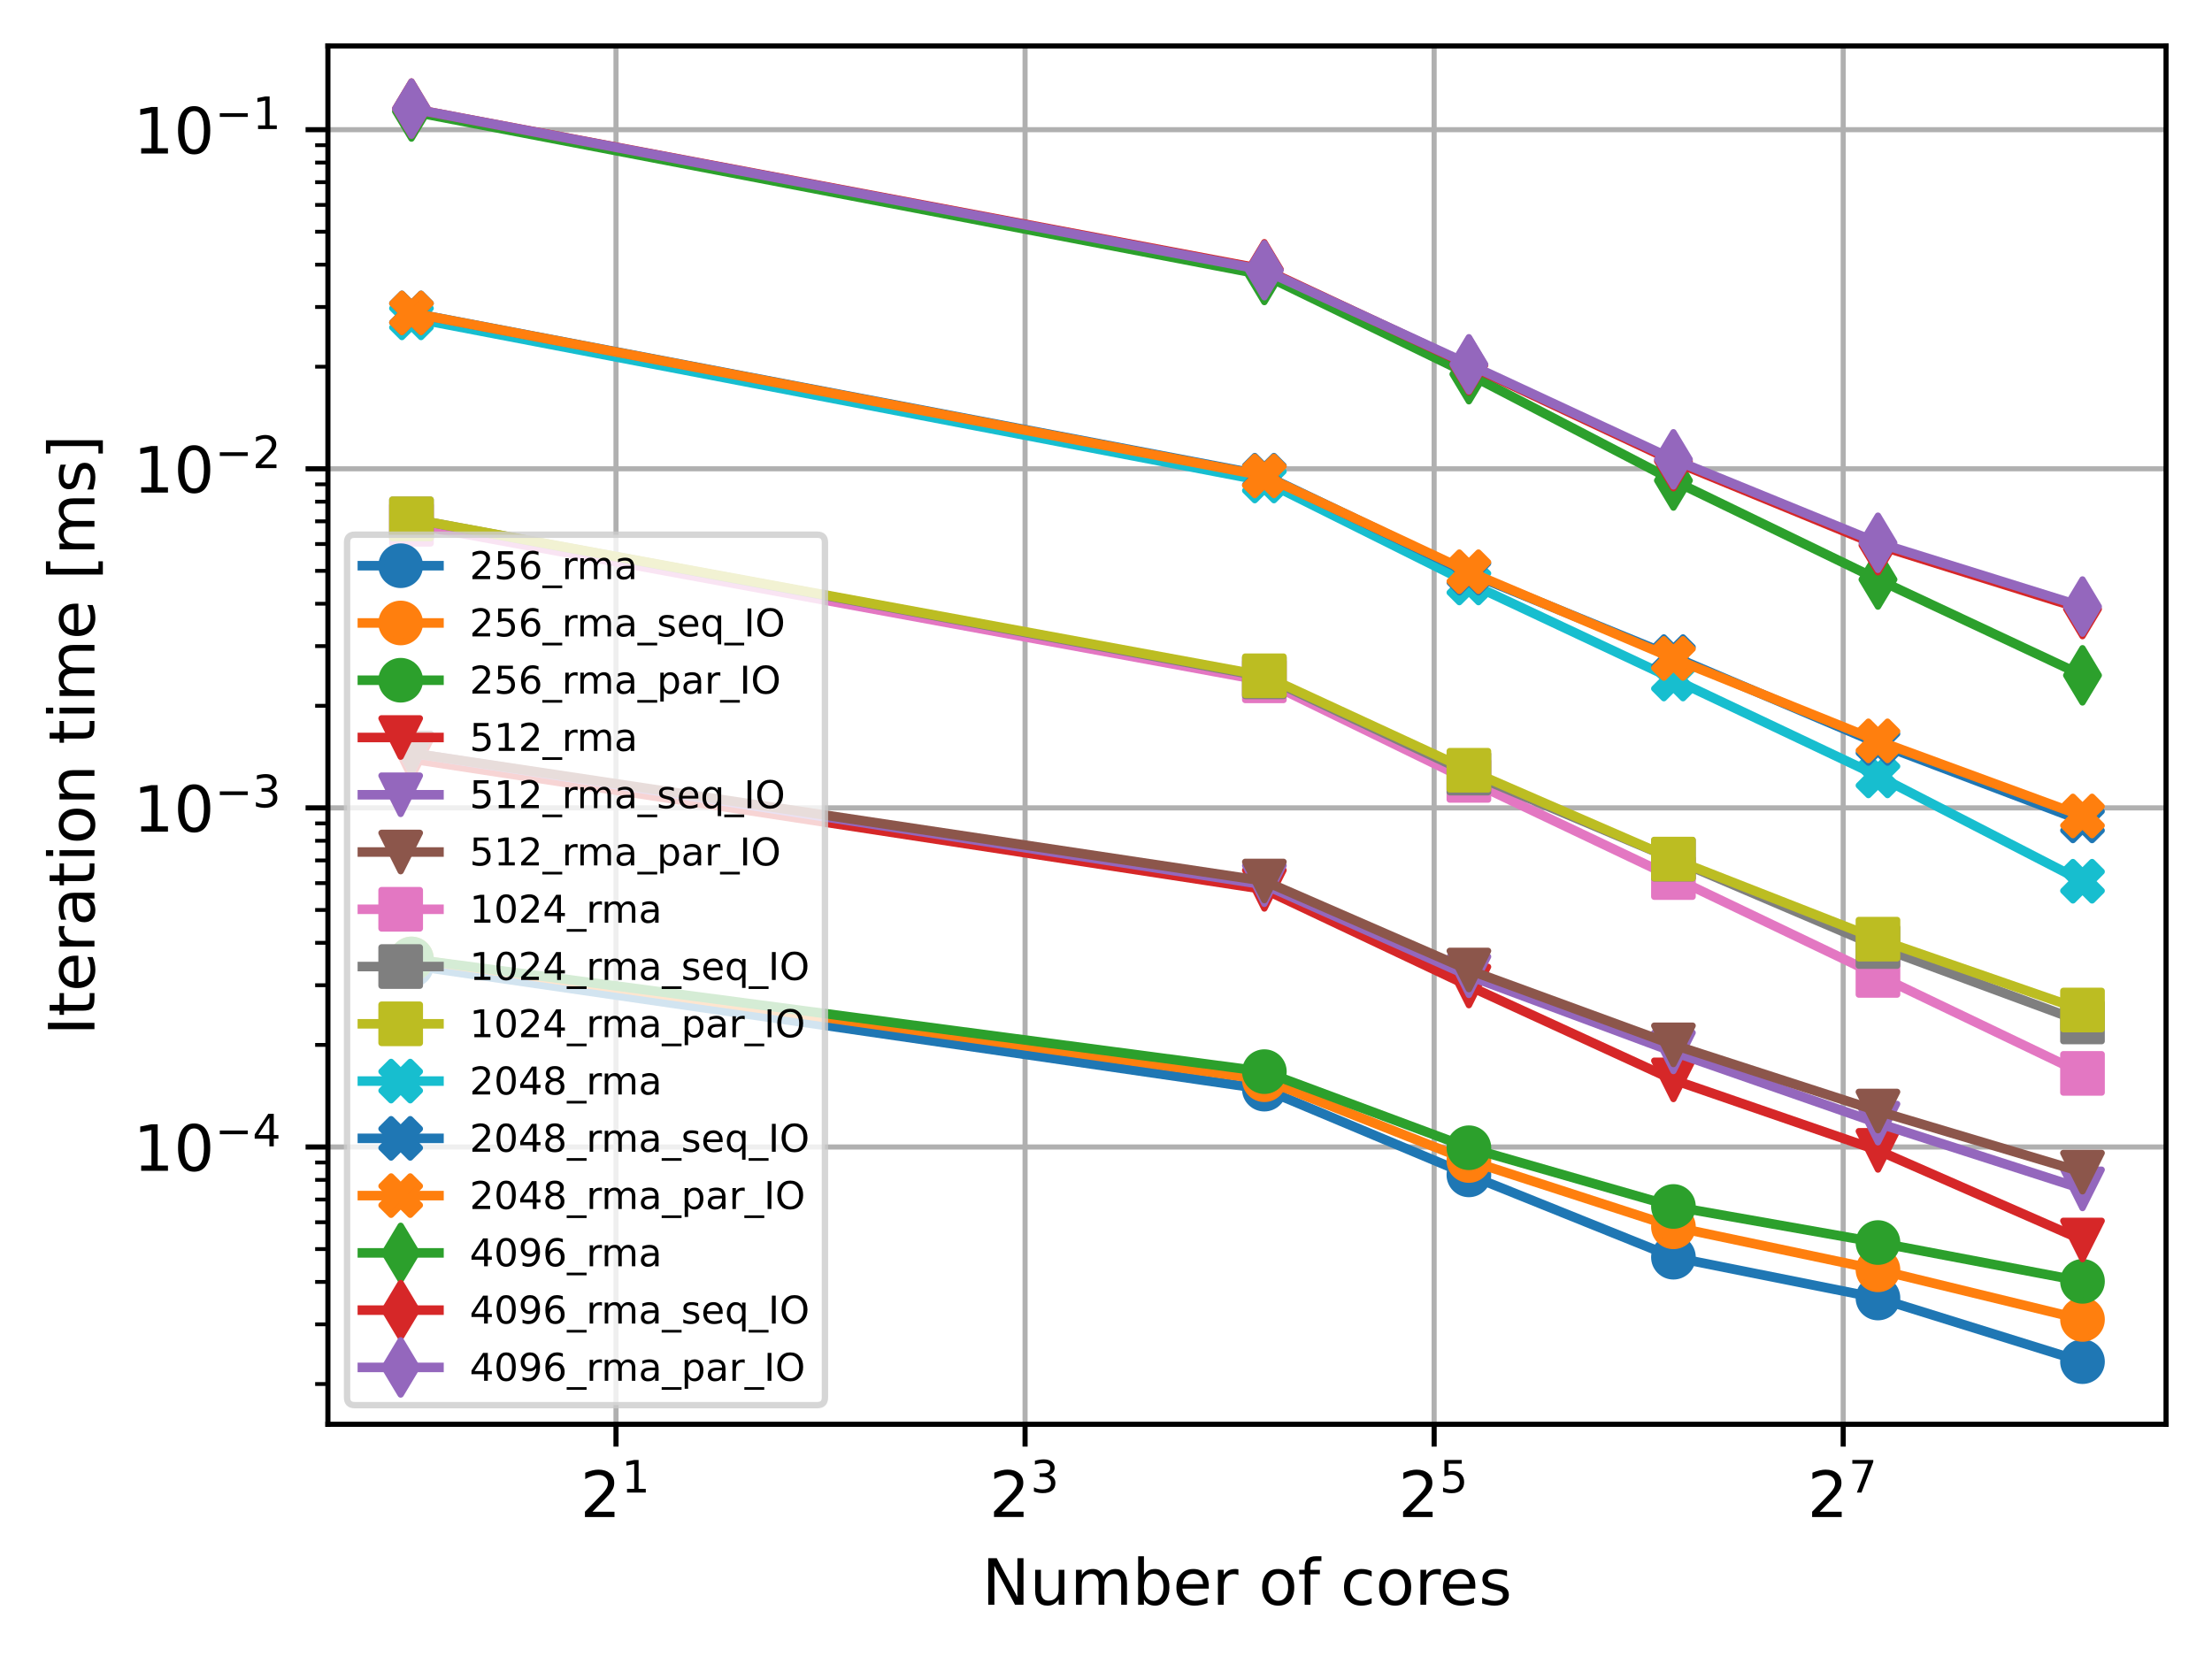 <?xml version="1.0" encoding="utf-8" standalone="no"?>
<!DOCTYPE svg PUBLIC "-//W3C//DTD SVG 1.1//EN"
  "http://www.w3.org/Graphics/SVG/1.1/DTD/svg11.dtd">
<!-- Created with matplotlib (https://matplotlib.org/) -->
<svg height="260.756pt" version="1.1" viewBox="0 0 346.578 260.756" width="346.578pt" xmlns="http://www.w3.org/2000/svg" xmlns:xlink="http://www.w3.org/1999/xlink">
 <defs>
  <style type="text/css">
*{stroke-linecap:butt;stroke-linejoin:round;}
  </style>
 </defs>
 <g id="figure_1">
  <g id="patch_1">
   <path d="M 0 260.756 
L 346.578 260.756 
L 346.578 0 
L 0 0 
z
" style="fill:#ffffff;"/>
  </g>
  <g id="axes_1">
   <g id="patch_2">
    <path d="M 51.378 223.2 
L 339.378 223.2 
L 339.378 7.2 
L 51.378 7.2 
z
" style="fill:#ffffff;"/>
   </g>
   <g id="matplotlib.axis_1">
    <g id="xtick_1">
     <g id="line2d_1">
      <path clip-path="url(#pf52808d392)" d="M 96.516 223.2 
L 96.516 7.2 
" style="fill:none;stroke:#b0b0b0;stroke-linecap:square;stroke-width:0.8;"/>
     </g>
     <g id="line2d_2">
      <defs>
       <path d="M 0 0 
L 0 3.5 
" id="ma53f9b462e" style="stroke:#000000;stroke-width:0.8;"/>
      </defs>
      <g>
       <use style="stroke:#000000;stroke-width:0.8;" x="96.516" xlink:href="#ma53f9b462e" y="223.2"/>
      </g>
     </g>
     <g id="text_1">
      <!-- $\mathdefault{2^{1}}$ -->
      <defs>
       <path d="M 19.188 8.297 
L 53.609 8.297 
L 53.609 0 
L 7.328 0 
L 7.328 8.297 
Q 12.938 14.109 22.625 23.891 
Q 32.328 33.688 34.812 36.531 
Q 39.547 41.844 41.422 45.531 
Q 43.312 49.219 43.312 52.781 
Q 43.312 58.594 39.234 62.25 
Q 35.156 65.922 28.609 65.922 
Q 23.969 65.922 18.812 64.312 
Q 13.672 62.703 7.812 59.422 
L 7.812 69.391 
Q 13.766 71.781 18.938 73 
Q 24.125 74.219 28.422 74.219 
Q 39.75 74.219 46.484 68.547 
Q 53.219 62.891 53.219 53.422 
Q 53.219 48.922 51.531 44.891 
Q 49.859 40.875 45.406 35.406 
Q 44.188 33.984 37.641 27.219 
Q 31.109 20.453 19.188 8.297 
z
" id="DejaVuSans-50"/>
       <path d="M 12.406 8.297 
L 28.516 8.297 
L 28.516 63.922 
L 10.984 60.406 
L 10.984 69.391 
L 28.422 72.906 
L 38.281 72.906 
L 38.281 8.297 
L 54.391 8.297 
L 54.391 0 
L 12.406 0 
z
" id="DejaVuSans-49"/>
      </defs>
      <g transform="translate(90.916 237.798)scale(0.1 -0.1)">
       <use transform="translate(0 0.684)" xlink:href="#DejaVuSans-50"/>
       <use transform="translate(64.58 38.966)scale(0.7)" xlink:href="#DejaVuSans-49"/>
      </g>
     </g>
    </g>
    <g id="xtick_2">
     <g id="line2d_3">
      <path clip-path="url(#pf52808d392)" d="M 160.609 223.2 
L 160.609 7.2 
" style="fill:none;stroke:#b0b0b0;stroke-linecap:square;stroke-width:0.8;"/>
     </g>
     <g id="line2d_4">
      <g>
       <use style="stroke:#000000;stroke-width:0.8;" x="160.609" xlink:href="#ma53f9b462e" y="223.2"/>
      </g>
     </g>
     <g id="text_2">
      <!-- $\mathdefault{2^{3}}$ -->
      <defs>
       <path d="M 40.578 39.312 
Q 47.656 37.797 51.625 33 
Q 55.609 28.219 55.609 21.188 
Q 55.609 10.406 48.188 4.484 
Q 40.766 -1.422 27.094 -1.422 
Q 22.516 -1.422 17.656 -0.516 
Q 12.797 0.391 7.625 2.203 
L 7.625 11.719 
Q 11.719 9.328 16.594 8.109 
Q 21.484 6.891 26.812 6.891 
Q 36.078 6.891 40.938 10.547 
Q 45.797 14.203 45.797 21.188 
Q 45.797 27.641 41.281 31.266 
Q 36.766 34.906 28.719 34.906 
L 20.219 34.906 
L 20.219 43.016 
L 29.109 43.016 
Q 36.375 43.016 40.234 45.922 
Q 44.094 48.828 44.094 54.297 
Q 44.094 59.906 40.109 62.906 
Q 36.141 65.922 28.719 65.922 
Q 24.656 65.922 20.016 65.031 
Q 15.375 64.156 9.812 62.312 
L 9.812 71.094 
Q 15.438 72.656 20.344 73.438 
Q 25.25 74.219 29.594 74.219 
Q 40.828 74.219 47.359 69.109 
Q 53.906 64.016 53.906 55.328 
Q 53.906 49.266 50.438 45.094 
Q 46.969 40.922 40.578 39.312 
z
" id="DejaVuSans-51"/>
      </defs>
      <g transform="translate(155.009 237.798)scale(0.1 -0.1)">
       <use transform="translate(0 0.766)" xlink:href="#DejaVuSans-50"/>
       <use transform="translate(64.58 39.047)scale(0.7)" xlink:href="#DejaVuSans-51"/>
      </g>
     </g>
    </g>
    <g id="xtick_3">
     <g id="line2d_5">
      <path clip-path="url(#pf52808d392)" d="M 224.702 223.2 
L 224.702 7.2 
" style="fill:none;stroke:#b0b0b0;stroke-linecap:square;stroke-width:0.8;"/>
     </g>
     <g id="line2d_6">
      <g>
       <use style="stroke:#000000;stroke-width:0.8;" x="224.702" xlink:href="#ma53f9b462e" y="223.2"/>
      </g>
     </g>
     <g id="text_3">
      <!-- $\mathdefault{2^{5}}$ -->
      <defs>
       <path d="M 10.797 72.906 
L 49.516 72.906 
L 49.516 64.594 
L 19.828 64.594 
L 19.828 46.734 
Q 21.969 47.469 24.109 47.828 
Q 26.266 48.188 28.422 48.188 
Q 40.625 48.188 47.75 41.5 
Q 54.891 34.812 54.891 23.391 
Q 54.891 11.625 47.562 5.094 
Q 40.234 -1.422 26.906 -1.422 
Q 22.312 -1.422 17.547 -0.641 
Q 12.797 0.141 7.719 1.703 
L 7.719 11.625 
Q 12.109 9.234 16.797 8.062 
Q 21.484 6.891 26.703 6.891 
Q 35.156 6.891 40.078 11.328 
Q 45.016 15.766 45.016 23.391 
Q 45.016 31 40.078 35.438 
Q 35.156 39.891 26.703 39.891 
Q 22.75 39.891 18.812 39.016 
Q 14.891 38.141 10.797 36.281 
z
" id="DejaVuSans-53"/>
      </defs>
      <g transform="translate(219.102 237.798)scale(0.1 -0.1)">
       <use transform="translate(0 0.684)" xlink:href="#DejaVuSans-50"/>
       <use transform="translate(64.58 38.966)scale(0.7)" xlink:href="#DejaVuSans-53"/>
      </g>
     </g>
    </g>
    <g id="xtick_4">
     <g id="line2d_7">
      <path clip-path="url(#pf52808d392)" d="M 288.795 223.2 
L 288.795 7.2 
" style="fill:none;stroke:#b0b0b0;stroke-linecap:square;stroke-width:0.8;"/>
     </g>
     <g id="line2d_8">
      <g>
       <use style="stroke:#000000;stroke-width:0.8;" x="288.795" xlink:href="#ma53f9b462e" y="223.2"/>
      </g>
     </g>
     <g id="text_4">
      <!-- $\mathdefault{2^{7}}$ -->
      <defs>
       <path d="M 8.203 72.906 
L 55.078 72.906 
L 55.078 68.703 
L 28.609 0 
L 18.312 0 
L 43.219 64.594 
L 8.203 64.594 
z
" id="DejaVuSans-55"/>
      </defs>
      <g transform="translate(283.195 237.798)scale(0.1 -0.1)">
       <use transform="translate(0 0.684)" xlink:href="#DejaVuSans-50"/>
       <use transform="translate(64.58 38.966)scale(0.7)" xlink:href="#DejaVuSans-55"/>
      </g>
     </g>
    </g>
    <g id="text_5">
     <!-- Number of cores -->
     <defs>
      <path d="M 9.812 72.906 
L 23.094 72.906 
L 55.422 11.922 
L 55.422 72.906 
L 64.984 72.906 
L 64.984 0 
L 51.703 0 
L 19.391 60.984 
L 19.391 0 
L 9.812 0 
z
" id="DejaVuSans-78"/>
      <path d="M 8.5 21.578 
L 8.5 54.688 
L 17.484 54.688 
L 17.484 21.922 
Q 17.484 14.156 20.5 10.266 
Q 23.531 6.391 29.594 6.391 
Q 36.859 6.391 41.078 11.031 
Q 45.312 15.672 45.312 23.688 
L 45.312 54.688 
L 54.297 54.688 
L 54.297 0 
L 45.312 0 
L 45.312 8.406 
Q 42.047 3.422 37.719 1 
Q 33.406 -1.422 27.688 -1.422 
Q 18.266 -1.422 13.375 4.438 
Q 8.5 10.297 8.5 21.578 
z
M 31.109 56 
z
" id="DejaVuSans-117"/>
      <path d="M 52 44.188 
Q 55.375 50.25 60.062 53.125 
Q 64.75 56 71.094 56 
Q 79.641 56 84.281 50.016 
Q 88.922 44.047 88.922 33.016 
L 88.922 0 
L 79.891 0 
L 79.891 32.719 
Q 79.891 40.578 77.094 44.375 
Q 74.312 48.188 68.609 48.188 
Q 61.625 48.188 57.562 43.547 
Q 53.516 38.922 53.516 30.906 
L 53.516 0 
L 44.484 0 
L 44.484 32.719 
Q 44.484 40.625 41.703 44.406 
Q 38.922 48.188 33.109 48.188 
Q 26.219 48.188 22.156 43.531 
Q 18.109 38.875 18.109 30.906 
L 18.109 0 
L 9.078 0 
L 9.078 54.688 
L 18.109 54.688 
L 18.109 46.188 
Q 21.188 51.219 25.484 53.609 
Q 29.781 56 35.688 56 
Q 41.656 56 45.828 52.969 
Q 50 49.953 52 44.188 
z
" id="DejaVuSans-109"/>
      <path d="M 48.688 27.297 
Q 48.688 37.203 44.609 42.844 
Q 40.531 48.484 33.406 48.484 
Q 26.266 48.484 22.188 42.844 
Q 18.109 37.203 18.109 27.297 
Q 18.109 17.391 22.188 11.75 
Q 26.266 6.109 33.406 6.109 
Q 40.531 6.109 44.609 11.75 
Q 48.688 17.391 48.688 27.297 
z
M 18.109 46.391 
Q 20.953 51.266 25.266 53.625 
Q 29.594 56 35.594 56 
Q 45.562 56 51.781 48.094 
Q 58.016 40.188 58.016 27.297 
Q 58.016 14.406 51.781 6.484 
Q 45.562 -1.422 35.594 -1.422 
Q 29.594 -1.422 25.266 0.953 
Q 20.953 3.328 18.109 8.203 
L 18.109 0 
L 9.078 0 
L 9.078 75.984 
L 18.109 75.984 
z
" id="DejaVuSans-98"/>
      <path d="M 56.203 29.594 
L 56.203 25.203 
L 14.891 25.203 
Q 15.484 15.922 20.484 11.062 
Q 25.484 6.203 34.422 6.203 
Q 39.594 6.203 44.453 7.469 
Q 49.312 8.734 54.109 11.281 
L 54.109 2.781 
Q 49.266 0.734 44.188 -0.344 
Q 39.109 -1.422 33.891 -1.422 
Q 20.797 -1.422 13.156 6.188 
Q 5.516 13.812 5.516 26.812 
Q 5.516 40.234 12.766 48.109 
Q 20.016 56 32.328 56 
Q 43.359 56 49.781 48.891 
Q 56.203 41.797 56.203 29.594 
z
M 47.219 32.234 
Q 47.125 39.594 43.094 43.984 
Q 39.062 48.391 32.422 48.391 
Q 24.906 48.391 20.391 44.141 
Q 15.875 39.891 15.188 32.172 
z
" id="DejaVuSans-101"/>
      <path d="M 41.109 46.297 
Q 39.594 47.172 37.812 47.578 
Q 36.031 48 33.891 48 
Q 26.266 48 22.188 43.047 
Q 18.109 38.094 18.109 28.812 
L 18.109 0 
L 9.078 0 
L 9.078 54.688 
L 18.109 54.688 
L 18.109 46.188 
Q 20.953 51.172 25.484 53.578 
Q 30.031 56 36.531 56 
Q 37.453 56 38.578 55.875 
Q 39.703 55.766 41.062 55.516 
z
" id="DejaVuSans-114"/>
      <path id="DejaVuSans-32"/>
      <path d="M 30.609 48.391 
Q 23.391 48.391 19.188 42.75 
Q 14.984 37.109 14.984 27.297 
Q 14.984 17.484 19.156 11.844 
Q 23.344 6.203 30.609 6.203 
Q 37.797 6.203 41.984 11.859 
Q 46.188 17.531 46.188 27.297 
Q 46.188 37.016 41.984 42.703 
Q 37.797 48.391 30.609 48.391 
z
M 30.609 56 
Q 42.328 56 49.016 48.375 
Q 55.719 40.766 55.719 27.297 
Q 55.719 13.875 49.016 6.219 
Q 42.328 -1.422 30.609 -1.422 
Q 18.844 -1.422 12.172 6.219 
Q 5.516 13.875 5.516 27.297 
Q 5.516 40.766 12.172 48.375 
Q 18.844 56 30.609 56 
z
" id="DejaVuSans-111"/>
      <path d="M 37.109 75.984 
L 37.109 68.5 
L 28.516 68.5 
Q 23.688 68.5 21.797 66.547 
Q 19.922 64.594 19.922 59.516 
L 19.922 54.688 
L 34.719 54.688 
L 34.719 47.703 
L 19.922 47.703 
L 19.922 0 
L 10.891 0 
L 10.891 47.703 
L 2.297 47.703 
L 2.297 54.688 
L 10.891 54.688 
L 10.891 58.5 
Q 10.891 67.625 15.141 71.797 
Q 19.391 75.984 28.609 75.984 
z
" id="DejaVuSans-102"/>
      <path d="M 48.781 52.594 
L 48.781 44.188 
Q 44.969 46.297 41.141 47.344 
Q 37.312 48.391 33.406 48.391 
Q 24.656 48.391 19.812 42.844 
Q 14.984 37.312 14.984 27.297 
Q 14.984 17.281 19.812 11.734 
Q 24.656 6.203 33.406 6.203 
Q 37.312 6.203 41.141 7.25 
Q 44.969 8.297 48.781 10.406 
L 48.781 2.094 
Q 45.016 0.344 40.984 -0.531 
Q 36.969 -1.422 32.422 -1.422 
Q 20.062 -1.422 12.781 6.344 
Q 5.516 14.109 5.516 27.297 
Q 5.516 40.672 12.859 48.328 
Q 20.219 56 33.016 56 
Q 37.156 56 41.109 55.141 
Q 45.062 54.297 48.781 52.594 
z
" id="DejaVuSans-99"/>
      <path d="M 44.281 53.078 
L 44.281 44.578 
Q 40.484 46.531 36.375 47.5 
Q 32.281 48.484 27.875 48.484 
Q 21.188 48.484 17.844 46.438 
Q 14.5 44.391 14.5 40.281 
Q 14.5 37.156 16.891 35.375 
Q 19.281 33.594 26.516 31.984 
L 29.594 31.297 
Q 39.156 29.25 43.188 25.516 
Q 47.219 21.781 47.219 15.094 
Q 47.219 7.469 41.188 3.016 
Q 35.156 -1.422 24.609 -1.422 
Q 20.219 -1.422 15.453 -0.562 
Q 10.688 0.297 5.422 2 
L 5.422 11.281 
Q 10.406 8.688 15.234 7.391 
Q 20.062 6.109 24.812 6.109 
Q 31.156 6.109 34.562 8.281 
Q 37.984 10.453 37.984 14.406 
Q 37.984 18.062 35.516 20.016 
Q 33.062 21.969 24.703 23.781 
L 21.578 24.516 
Q 13.234 26.266 9.516 29.906 
Q 5.812 33.547 5.812 39.891 
Q 5.812 47.609 11.281 51.797 
Q 16.75 56 26.812 56 
Q 31.781 56 36.172 55.266 
Q 40.578 54.547 44.281 53.078 
z
" id="DejaVuSans-115"/>
     </defs>
     <g transform="translate(153.862 251.477)scale(0.1 -0.1)">
      <use xlink:href="#DejaVuSans-78"/>
      <use x="74.805" xlink:href="#DejaVuSans-117"/>
      <use x="138.184" xlink:href="#DejaVuSans-109"/>
      <use x="235.596" xlink:href="#DejaVuSans-98"/>
      <use x="299.072" xlink:href="#DejaVuSans-101"/>
      <use x="360.596" xlink:href="#DejaVuSans-114"/>
      <use x="401.709" xlink:href="#DejaVuSans-32"/>
      <use x="433.496" xlink:href="#DejaVuSans-111"/>
      <use x="494.678" xlink:href="#DejaVuSans-102"/>
      <use x="529.883" xlink:href="#DejaVuSans-32"/>
      <use x="561.67" xlink:href="#DejaVuSans-99"/>
      <use x="616.65" xlink:href="#DejaVuSans-111"/>
      <use x="677.832" xlink:href="#DejaVuSans-114"/>
      <use x="716.695" xlink:href="#DejaVuSans-101"/>
      <use x="778.219" xlink:href="#DejaVuSans-115"/>
     </g>
    </g>
   </g>
   <g id="matplotlib.axis_2">
    <g id="ytick_1">
     <g id="line2d_9">
      <path clip-path="url(#pf52808d392)" d="M 51.378 179.747 
L 339.378 179.747 
" style="fill:none;stroke:#b0b0b0;stroke-linecap:square;stroke-width:0.8;"/>
     </g>
     <g id="line2d_10">
      <defs>
       <path d="M 0 0 
L -3.5 0 
" id="mc6607858bf" style="stroke:#000000;stroke-width:0.8;"/>
      </defs>
      <g>
       <use style="stroke:#000000;stroke-width:0.8;" x="51.378" xlink:href="#mc6607858bf" y="179.747"/>
      </g>
     </g>
     <g id="text_6">
      <!-- $\mathdefault{10^{-4}}$ -->
      <defs>
       <path d="M 31.781 66.406 
Q 24.172 66.406 20.328 58.906 
Q 16.5 51.422 16.5 36.375 
Q 16.5 21.391 20.328 13.891 
Q 24.172 6.391 31.781 6.391 
Q 39.453 6.391 43.281 13.891 
Q 47.125 21.391 47.125 36.375 
Q 47.125 51.422 43.281 58.906 
Q 39.453 66.406 31.781 66.406 
z
M 31.781 74.219 
Q 44.047 74.219 50.516 64.516 
Q 56.984 54.828 56.984 36.375 
Q 56.984 17.969 50.516 8.266 
Q 44.047 -1.422 31.781 -1.422 
Q 19.531 -1.422 13.062 8.266 
Q 6.594 17.969 6.594 36.375 
Q 6.594 54.828 13.062 64.516 
Q 19.531 74.219 31.781 74.219 
z
" id="DejaVuSans-48"/>
       <path d="M 10.594 35.5 
L 73.188 35.5 
L 73.188 27.203 
L 10.594 27.203 
z
" id="DejaVuSans-8722"/>
       <path d="M 37.797 64.312 
L 12.891 25.391 
L 37.797 25.391 
z
M 35.203 72.906 
L 47.609 72.906 
L 47.609 25.391 
L 58.016 25.391 
L 58.016 17.188 
L 47.609 17.188 
L 47.609 0 
L 37.797 0 
L 37.797 17.188 
L 4.891 17.188 
L 4.891 26.703 
z
" id="DejaVuSans-52"/>
      </defs>
      <g transform="translate(20.878 183.546)scale(0.1 -0.1)">
       <use transform="translate(0 0.684)" xlink:href="#DejaVuSans-49"/>
       <use transform="translate(63.623 0.684)" xlink:href="#DejaVuSans-48"/>
       <use transform="translate(128.203 38.966)scale(0.7)" xlink:href="#DejaVuSans-8722"/>
       <use transform="translate(186.855 38.966)scale(0.7)" xlink:href="#DejaVuSans-52"/>
      </g>
     </g>
    </g>
    <g id="ytick_2">
     <g id="line2d_11">
      <path clip-path="url(#pf52808d392)" d="M 51.378 126.605 
L 339.378 126.605 
" style="fill:none;stroke:#b0b0b0;stroke-linecap:square;stroke-width:0.8;"/>
     </g>
     <g id="line2d_12">
      <g>
       <use style="stroke:#000000;stroke-width:0.8;" x="51.378" xlink:href="#mc6607858bf" y="126.605"/>
      </g>
     </g>
     <g id="text_7">
      <!-- $\mathdefault{10^{-3}}$ -->
      <g transform="translate(20.878 130.405)scale(0.1 -0.1)">
       <use transform="translate(0 0.766)" xlink:href="#DejaVuSans-49"/>
       <use transform="translate(63.623 0.766)" xlink:href="#DejaVuSans-48"/>
       <use transform="translate(128.203 39.047)scale(0.7)" xlink:href="#DejaVuSans-8722"/>
       <use transform="translate(186.855 39.047)scale(0.7)" xlink:href="#DejaVuSans-51"/>
      </g>
     </g>
    </g>
    <g id="ytick_3">
     <g id="line2d_13">
      <path clip-path="url(#pf52808d392)" d="M 51.378 73.464 
L 339.378 73.464 
" style="fill:none;stroke:#b0b0b0;stroke-linecap:square;stroke-width:0.8;"/>
     </g>
     <g id="line2d_14">
      <g>
       <use style="stroke:#000000;stroke-width:0.8;" x="51.378" xlink:href="#mc6607858bf" y="73.464"/>
      </g>
     </g>
     <g id="text_8">
      <!-- $\mathdefault{10^{-2}}$ -->
      <g transform="translate(20.878 77.263)scale(0.1 -0.1)">
       <use transform="translate(0 0.766)" xlink:href="#DejaVuSans-49"/>
       <use transform="translate(63.623 0.766)" xlink:href="#DejaVuSans-48"/>
       <use transform="translate(128.203 39.047)scale(0.7)" xlink:href="#DejaVuSans-8722"/>
       <use transform="translate(186.855 39.047)scale(0.7)" xlink:href="#DejaVuSans-50"/>
      </g>
     </g>
    </g>
    <g id="ytick_4">
     <g id="line2d_15">
      <path clip-path="url(#pf52808d392)" d="M 51.378 20.323 
L 339.378 20.323 
" style="fill:none;stroke:#b0b0b0;stroke-linecap:square;stroke-width:0.8;"/>
     </g>
     <g id="line2d_16">
      <g>
       <use style="stroke:#000000;stroke-width:0.8;" x="51.378" xlink:href="#mc6607858bf" y="20.323"/>
      </g>
     </g>
     <g id="text_9">
      <!-- $\mathdefault{10^{-1}}$ -->
      <g transform="translate(20.878 24.122)scale(0.1 -0.1)">
       <use transform="translate(0 0.684)" xlink:href="#DejaVuSans-49"/>
       <use transform="translate(63.623 0.684)" xlink:href="#DejaVuSans-48"/>
       <use transform="translate(128.203 38.966)scale(0.7)" xlink:href="#DejaVuSans-8722"/>
       <use transform="translate(186.855 38.966)scale(0.7)" xlink:href="#DejaVuSans-49"/>
      </g>
     </g>
    </g>
    <g id="ytick_5">
     <g id="line2d_17">
      <defs>
       <path d="M 0 0 
L -2 0 
" id="m68721426cd" style="stroke:#000000;stroke-width:0.6;"/>
      </defs>
      <g>
       <use style="stroke:#000000;stroke-width:0.6;" x="51.378" xlink:href="#m68721426cd" y="216.891"/>
      </g>
     </g>
    </g>
    <g id="ytick_6">
     <g id="line2d_18">
      <g>
       <use style="stroke:#000000;stroke-width:0.6;" x="51.378" xlink:href="#m68721426cd" y="207.533"/>
      </g>
     </g>
    </g>
    <g id="ytick_7">
     <g id="line2d_19">
      <g>
       <use style="stroke:#000000;stroke-width:0.6;" x="51.378" xlink:href="#m68721426cd" y="200.894"/>
      </g>
     </g>
    </g>
    <g id="ytick_8">
     <g id="line2d_20">
      <g>
       <use style="stroke:#000000;stroke-width:0.6;" x="51.378" xlink:href="#m68721426cd" y="195.744"/>
      </g>
     </g>
    </g>
    <g id="ytick_9">
     <g id="line2d_21">
      <g>
       <use style="stroke:#000000;stroke-width:0.6;" x="51.378" xlink:href="#m68721426cd" y="191.536"/>
      </g>
     </g>
    </g>
    <g id="ytick_10">
     <g id="line2d_22">
      <g>
       <use style="stroke:#000000;stroke-width:0.6;" x="51.378" xlink:href="#m68721426cd" y="187.978"/>
      </g>
     </g>
    </g>
    <g id="ytick_11">
     <g id="line2d_23">
      <g>
       <use style="stroke:#000000;stroke-width:0.6;" x="51.378" xlink:href="#m68721426cd" y="184.897"/>
      </g>
     </g>
    </g>
    <g id="ytick_12">
     <g id="line2d_24">
      <g>
       <use style="stroke:#000000;stroke-width:0.6;" x="51.378" xlink:href="#m68721426cd" y="182.178"/>
      </g>
     </g>
    </g>
    <g id="ytick_13">
     <g id="line2d_25">
      <g>
       <use style="stroke:#000000;stroke-width:0.6;" x="51.378" xlink:href="#m68721426cd" y="163.749"/>
      </g>
     </g>
    </g>
    <g id="ytick_14">
     <g id="line2d_26">
      <g>
       <use style="stroke:#000000;stroke-width:0.6;" x="51.378" xlink:href="#m68721426cd" y="154.392"/>
      </g>
     </g>
    </g>
    <g id="ytick_15">
     <g id="line2d_27">
      <g>
       <use style="stroke:#000000;stroke-width:0.6;" x="51.378" xlink:href="#m68721426cd" y="147.752"/>
      </g>
     </g>
    </g>
    <g id="ytick_16">
     <g id="line2d_28">
      <g>
       <use style="stroke:#000000;stroke-width:0.6;" x="51.378" xlink:href="#m68721426cd" y="142.602"/>
      </g>
     </g>
    </g>
    <g id="ytick_17">
     <g id="line2d_29">
      <g>
       <use style="stroke:#000000;stroke-width:0.6;" x="51.378" xlink:href="#m68721426cd" y="138.395"/>
      </g>
     </g>
    </g>
    <g id="ytick_18">
     <g id="line2d_30">
      <g>
       <use style="stroke:#000000;stroke-width:0.6;" x="51.378" xlink:href="#m68721426cd" y="134.837"/>
      </g>
     </g>
    </g>
    <g id="ytick_19">
     <g id="line2d_31">
      <g>
       <use style="stroke:#000000;stroke-width:0.6;" x="51.378" xlink:href="#m68721426cd" y="131.755"/>
      </g>
     </g>
    </g>
    <g id="ytick_20">
     <g id="line2d_32">
      <g>
       <use style="stroke:#000000;stroke-width:0.6;" x="51.378" xlink:href="#m68721426cd" y="129.037"/>
      </g>
     </g>
    </g>
    <g id="ytick_21">
     <g id="line2d_33">
      <g>
       <use style="stroke:#000000;stroke-width:0.6;" x="51.378" xlink:href="#m68721426cd" y="110.608"/>
      </g>
     </g>
    </g>
    <g id="ytick_22">
     <g id="line2d_34">
      <g>
       <use style="stroke:#000000;stroke-width:0.6;" x="51.378" xlink:href="#m68721426cd" y="101.25"/>
      </g>
     </g>
    </g>
    <g id="ytick_23">
     <g id="line2d_35">
      <g>
       <use style="stroke:#000000;stroke-width:0.6;" x="51.378" xlink:href="#m68721426cd" y="94.611"/>
      </g>
     </g>
    </g>
    <g id="ytick_24">
     <g id="line2d_36">
      <g>
       <use style="stroke:#000000;stroke-width:0.6;" x="51.378" xlink:href="#m68721426cd" y="89.461"/>
      </g>
     </g>
    </g>
    <g id="ytick_25">
     <g id="line2d_37">
      <g>
       <use style="stroke:#000000;stroke-width:0.6;" x="51.378" xlink:href="#m68721426cd" y="85.253"/>
      </g>
     </g>
    </g>
    <g id="ytick_26">
     <g id="line2d_38">
      <g>
       <use style="stroke:#000000;stroke-width:0.6;" x="51.378" xlink:href="#m68721426cd" y="81.696"/>
      </g>
     </g>
    </g>
    <g id="ytick_27">
     <g id="line2d_39">
      <g>
       <use style="stroke:#000000;stroke-width:0.6;" x="51.378" xlink:href="#m68721426cd" y="78.614"/>
      </g>
     </g>
    </g>
    <g id="ytick_28">
     <g id="line2d_40">
      <g>
       <use style="stroke:#000000;stroke-width:0.6;" x="51.378" xlink:href="#m68721426cd" y="75.896"/>
      </g>
     </g>
    </g>
    <g id="ytick_29">
     <g id="line2d_41">
      <g>
       <use style="stroke:#000000;stroke-width:0.6;" x="51.378" xlink:href="#m68721426cd" y="57.467"/>
      </g>
     </g>
    </g>
    <g id="ytick_30">
     <g id="line2d_42">
      <g>
       <use style="stroke:#000000;stroke-width:0.6;" x="51.378" xlink:href="#m68721426cd" y="48.109"/>
      </g>
     </g>
    </g>
    <g id="ytick_31">
     <g id="line2d_43">
      <g>
       <use style="stroke:#000000;stroke-width:0.6;" x="51.378" xlink:href="#m68721426cd" y="41.47"/>
      </g>
     </g>
    </g>
    <g id="ytick_32">
     <g id="line2d_44">
      <g>
       <use style="stroke:#000000;stroke-width:0.6;" x="51.378" xlink:href="#m68721426cd" y="36.32"/>
      </g>
     </g>
    </g>
    <g id="ytick_33">
     <g id="line2d_45">
      <g>
       <use style="stroke:#000000;stroke-width:0.6;" x="51.378" xlink:href="#m68721426cd" y="32.112"/>
      </g>
     </g>
    </g>
    <g id="ytick_34">
     <g id="line2d_46">
      <g>
       <use style="stroke:#000000;stroke-width:0.6;" x="51.378" xlink:href="#m68721426cd" y="28.554"/>
      </g>
     </g>
    </g>
    <g id="ytick_35">
     <g id="line2d_47">
      <g>
       <use style="stroke:#000000;stroke-width:0.6;" x="51.378" xlink:href="#m68721426cd" y="25.473"/>
      </g>
     </g>
    </g>
    <g id="ytick_36">
     <g id="line2d_48">
      <g>
       <use style="stroke:#000000;stroke-width:0.6;" x="51.378" xlink:href="#m68721426cd" y="22.754"/>
      </g>
     </g>
    </g>
    <g id="text_10">
     <!-- Iteration time [ms] -->
     <defs>
      <path d="M 9.812 72.906 
L 19.672 72.906 
L 19.672 0 
L 9.812 0 
z
" id="DejaVuSans-73"/>
      <path d="M 18.312 70.219 
L 18.312 54.688 
L 36.812 54.688 
L 36.812 47.703 
L 18.312 47.703 
L 18.312 18.016 
Q 18.312 11.328 20.141 9.422 
Q 21.969 7.516 27.594 7.516 
L 36.812 7.516 
L 36.812 0 
L 27.594 0 
Q 17.188 0 13.234 3.875 
Q 9.281 7.766 9.281 18.016 
L 9.281 47.703 
L 2.688 47.703 
L 2.688 54.688 
L 9.281 54.688 
L 9.281 70.219 
z
" id="DejaVuSans-116"/>
      <path d="M 34.281 27.484 
Q 23.391 27.484 19.188 25 
Q 14.984 22.516 14.984 16.5 
Q 14.984 11.719 18.141 8.906 
Q 21.297 6.109 26.703 6.109 
Q 34.188 6.109 38.703 11.406 
Q 43.219 16.703 43.219 25.484 
L 43.219 27.484 
z
M 52.203 31.203 
L 52.203 0 
L 43.219 0 
L 43.219 8.297 
Q 40.141 3.328 35.547 0.953 
Q 30.953 -1.422 24.312 -1.422 
Q 15.922 -1.422 10.953 3.297 
Q 6 8.016 6 15.922 
Q 6 25.141 12.172 29.828 
Q 18.359 34.516 30.609 34.516 
L 43.219 34.516 
L 43.219 35.406 
Q 43.219 41.609 39.141 45 
Q 35.062 48.391 27.688 48.391 
Q 23 48.391 18.547 47.266 
Q 14.109 46.141 10.016 43.891 
L 10.016 52.203 
Q 14.938 54.109 19.578 55.047 
Q 24.219 56 28.609 56 
Q 40.484 56 46.344 49.844 
Q 52.203 43.703 52.203 31.203 
z
" id="DejaVuSans-97"/>
      <path d="M 9.422 54.688 
L 18.406 54.688 
L 18.406 0 
L 9.422 0 
z
M 9.422 75.984 
L 18.406 75.984 
L 18.406 64.594 
L 9.422 64.594 
z
" id="DejaVuSans-105"/>
      <path d="M 54.891 33.016 
L 54.891 0 
L 45.906 0 
L 45.906 32.719 
Q 45.906 40.484 42.875 44.328 
Q 39.844 48.188 33.797 48.188 
Q 26.516 48.188 22.312 43.547 
Q 18.109 38.922 18.109 30.906 
L 18.109 0 
L 9.078 0 
L 9.078 54.688 
L 18.109 54.688 
L 18.109 46.188 
Q 21.344 51.125 25.703 53.562 
Q 30.078 56 35.797 56 
Q 45.219 56 50.047 50.172 
Q 54.891 44.344 54.891 33.016 
z
" id="DejaVuSans-110"/>
      <path d="M 8.594 75.984 
L 29.297 75.984 
L 29.297 69 
L 17.578 69 
L 17.578 -6.203 
L 29.297 -6.203 
L 29.297 -13.188 
L 8.594 -13.188 
z
" id="DejaVuSans-91"/>
      <path d="M 30.422 75.984 
L 30.422 -13.188 
L 9.719 -13.188 
L 9.719 -6.203 
L 21.391 -6.203 
L 21.391 69 
L 9.719 69 
L 9.719 75.984 
z
" id="DejaVuSans-93"/>
     </defs>
     <g transform="translate(14.798 162.259)rotate(-90)scale(0.1 -0.1)">
      <use xlink:href="#DejaVuSans-73"/>
      <use x="29.492" xlink:href="#DejaVuSans-116"/>
      <use x="68.701" xlink:href="#DejaVuSans-101"/>
      <use x="130.225" xlink:href="#DejaVuSans-114"/>
      <use x="171.338" xlink:href="#DejaVuSans-97"/>
      <use x="232.617" xlink:href="#DejaVuSans-116"/>
      <use x="271.826" xlink:href="#DejaVuSans-105"/>
      <use x="299.609" xlink:href="#DejaVuSans-111"/>
      <use x="360.791" xlink:href="#DejaVuSans-110"/>
      <use x="424.17" xlink:href="#DejaVuSans-32"/>
      <use x="455.957" xlink:href="#DejaVuSans-116"/>
      <use x="495.166" xlink:href="#DejaVuSans-105"/>
      <use x="522.949" xlink:href="#DejaVuSans-109"/>
      <use x="620.361" xlink:href="#DejaVuSans-101"/>
      <use x="681.885" xlink:href="#DejaVuSans-32"/>
      <use x="713.672" xlink:href="#DejaVuSans-91"/>
      <use x="752.686" xlink:href="#DejaVuSans-109"/>
      <use x="850.098" xlink:href="#DejaVuSans-115"/>
      <use x="902.197" xlink:href="#DejaVuSans-93"/>
     </g>
    </g>
   </g>
   <g id="line2d_49">
    <path clip-path="url(#pf52808d392)" d="M 64.469 151.289 
L 198.101 170.679 
L 230.147 184.115 
L 262.194 197.016 
L 294.241 203.412 
L 326.287 213.382 
" style="fill:none;stroke:#1f77b4;stroke-linecap:square;stroke-width:1.5;"/>
    <defs>
     <path d="M 0 3 
C 0.796 3 1.559 2.684 2.121 2.121 
C 2.684 1.559 3 0.796 3 0 
C 3 -0.796 2.684 -1.559 2.121 -2.121 
C 1.559 -2.684 0.796 -3 0 -3 
C -0.796 -3 -1.559 -2.684 -2.121 -2.121 
C -2.684 -1.559 -3 -0.796 -3 0 
C -3 0.796 -2.684 1.559 -2.121 2.121 
C -1.559 2.684 -0.796 3 0 3 
z
" id="m805a005efd" style="stroke:#1f77b4;"/>
    </defs>
    <g clip-path="url(#pf52808d392)">
     <use style="fill:#1f77b4;stroke:#1f77b4;" x="64.469" xlink:href="#m805a005efd" y="151.289"/>
     <use style="fill:#1f77b4;stroke:#1f77b4;" x="198.101" xlink:href="#m805a005efd" y="170.679"/>
     <use style="fill:#1f77b4;stroke:#1f77b4;" x="230.147" xlink:href="#m805a005efd" y="184.115"/>
     <use style="fill:#1f77b4;stroke:#1f77b4;" x="262.194" xlink:href="#m805a005efd" y="197.016"/>
     <use style="fill:#1f77b4;stroke:#1f77b4;" x="294.241" xlink:href="#m805a005efd" y="203.412"/>
     <use style="fill:#1f77b4;stroke:#1f77b4;" x="326.287" xlink:href="#m805a005efd" y="213.382"/>
    </g>
   </g>
   <g id="line2d_50">
    <path clip-path="url(#pf52808d392)" d="M 64.469 150.278 
L 198.101 169.201 
L 230.147 181.861 
L 262.194 192.251 
L 294.241 198.988 
L 326.287 206.769 
" style="fill:none;stroke:#ff7f0e;stroke-linecap:square;stroke-width:1.5;"/>
    <defs>
     <path d="M 0 3 
C 0.796 3 1.559 2.684 2.121 2.121 
C 2.684 1.559 3 0.796 3 0 
C 3 -0.796 2.684 -1.559 2.121 -2.121 
C 1.559 -2.684 0.796 -3 0 -3 
C -0.796 -3 -1.559 -2.684 -2.121 -2.121 
C -2.684 -1.559 -3 -0.796 -3 0 
C -3 0.796 -2.684 1.559 -2.121 2.121 
C -1.559 2.684 -0.796 3 0 3 
z
" id="me4f458ed2d" style="stroke:#ff7f0e;"/>
    </defs>
    <g clip-path="url(#pf52808d392)">
     <use style="fill:#ff7f0e;stroke:#ff7f0e;" x="64.469" xlink:href="#me4f458ed2d" y="150.278"/>
     <use style="fill:#ff7f0e;stroke:#ff7f0e;" x="198.101" xlink:href="#me4f458ed2d" y="169.201"/>
     <use style="fill:#ff7f0e;stroke:#ff7f0e;" x="230.147" xlink:href="#me4f458ed2d" y="181.861"/>
     <use style="fill:#ff7f0e;stroke:#ff7f0e;" x="262.194" xlink:href="#me4f458ed2d" y="192.251"/>
     <use style="fill:#ff7f0e;stroke:#ff7f0e;" x="294.241" xlink:href="#me4f458ed2d" y="198.988"/>
     <use style="fill:#ff7f0e;stroke:#ff7f0e;" x="326.287" xlink:href="#me4f458ed2d" y="206.769"/>
    </g>
   </g>
   <g id="line2d_51">
    <path clip-path="url(#pf52808d392)" d="M 64.469 150.275 
L 198.101 167.937 
L 230.147 179.864 
L 262.194 189.066 
L 294.241 194.719 
L 326.287 200.801 
" style="fill:none;stroke:#2ca02c;stroke-linecap:square;stroke-width:1.5;"/>
    <defs>
     <path d="M 0 3 
C 0.796 3 1.559 2.684 2.121 2.121 
C 2.684 1.559 3 0.796 3 0 
C 3 -0.796 2.684 -1.559 2.121 -2.121 
C 1.559 -2.684 0.796 -3 0 -3 
C -0.796 -3 -1.559 -2.684 -2.121 -2.121 
C -2.684 -1.559 -3 -0.796 -3 0 
C -3 0.796 -2.684 1.559 -2.121 2.121 
C -1.559 2.684 -0.796 3 0 3 
z
" id="me2150ccda6" style="stroke:#2ca02c;"/>
    </defs>
    <g clip-path="url(#pf52808d392)">
     <use style="fill:#2ca02c;stroke:#2ca02c;" x="64.469" xlink:href="#me2150ccda6" y="150.275"/>
     <use style="fill:#2ca02c;stroke:#2ca02c;" x="198.101" xlink:href="#me2150ccda6" y="167.937"/>
     <use style="fill:#2ca02c;stroke:#2ca02c;" x="230.147" xlink:href="#me2150ccda6" y="179.864"/>
     <use style="fill:#2ca02c;stroke:#2ca02c;" x="262.194" xlink:href="#me2150ccda6" y="189.066"/>
     <use style="fill:#2ca02c;stroke:#2ca02c;" x="294.241" xlink:href="#me2150ccda6" y="194.719"/>
     <use style="fill:#2ca02c;stroke:#2ca02c;" x="326.287" xlink:href="#me2150ccda6" y="200.801"/>
    </g>
   </g>
   <g id="line2d_52">
    <path clip-path="url(#pf52808d392)" d="M 64.469 118.936 
L 198.101 139.369 
L 230.147 154.516 
L 262.194 169.225 
L 294.241 180.274 
L 326.287 194.317 
" style="fill:none;stroke:#d62728;stroke-linecap:square;stroke-width:1.5;"/>
    <defs>
     <path d="M -0 3 
L 3 -3 
L -3 -3 
z
" id="mf1852f1c39" style="stroke:#d62728;stroke-linejoin:miter;"/>
    </defs>
    <g clip-path="url(#pf52808d392)">
     <use style="fill:#d62728;stroke:#d62728;stroke-linejoin:miter;" x="64.469" xlink:href="#mf1852f1c39" y="118.936"/>
     <use style="fill:#d62728;stroke:#d62728;stroke-linejoin:miter;" x="198.101" xlink:href="#mf1852f1c39" y="139.369"/>
     <use style="fill:#d62728;stroke:#d62728;stroke-linejoin:miter;" x="230.147" xlink:href="#mf1852f1c39" y="154.516"/>
     <use style="fill:#d62728;stroke:#d62728;stroke-linejoin:miter;" x="262.194" xlink:href="#mf1852f1c39" y="169.225"/>
     <use style="fill:#d62728;stroke:#d62728;stroke-linejoin:miter;" x="294.241" xlink:href="#mf1852f1c39" y="180.274"/>
     <use style="fill:#d62728;stroke:#d62728;stroke-linejoin:miter;" x="326.287" xlink:href="#mf1852f1c39" y="194.317"/>
    </g>
   </g>
   <g id="line2d_53">
    <path clip-path="url(#pf52808d392)" d="M 64.469 118.009 
L 198.101 138.641 
L 230.147 152.915 
L 262.194 164.834 
L 294.241 176.001 
L 326.287 186.309 
" style="fill:none;stroke:#9467bd;stroke-linecap:square;stroke-width:1.5;"/>
    <defs>
     <path d="M -0 3 
L 3 -3 
L -3 -3 
z
" id="m3591425646" style="stroke:#9467bd;stroke-linejoin:miter;"/>
    </defs>
    <g clip-path="url(#pf52808d392)">
     <use style="fill:#9467bd;stroke:#9467bd;stroke-linejoin:miter;" x="64.469" xlink:href="#m3591425646" y="118.009"/>
     <use style="fill:#9467bd;stroke:#9467bd;stroke-linejoin:miter;" x="198.101" xlink:href="#m3591425646" y="138.641"/>
     <use style="fill:#9467bd;stroke:#9467bd;stroke-linejoin:miter;" x="230.147" xlink:href="#m3591425646" y="152.915"/>
     <use style="fill:#9467bd;stroke:#9467bd;stroke-linejoin:miter;" x="262.194" xlink:href="#m3591425646" y="164.834"/>
     <use style="fill:#9467bd;stroke:#9467bd;stroke-linejoin:miter;" x="294.241" xlink:href="#m3591425646" y="176.001"/>
     <use style="fill:#9467bd;stroke:#9467bd;stroke-linejoin:miter;" x="326.287" xlink:href="#m3591425646" y="186.309"/>
    </g>
   </g>
   <g id="line2d_54">
    <path clip-path="url(#pf52808d392)" d="M 64.469 118.01 
L 198.101 138.062 
L 230.147 152.011 
L 262.194 163.739 
L 294.241 174.112 
L 326.287 183.684 
" style="fill:none;stroke:#8c564b;stroke-linecap:square;stroke-width:1.5;"/>
    <defs>
     <path d="M -0 3 
L 3 -3 
L -3 -3 
z
" id="m11acf4cae5" style="stroke:#8c564b;stroke-linejoin:miter;"/>
    </defs>
    <g clip-path="url(#pf52808d392)">
     <use style="fill:#8c564b;stroke:#8c564b;stroke-linejoin:miter;" x="64.469" xlink:href="#m11acf4cae5" y="118.01"/>
     <use style="fill:#8c564b;stroke:#8c564b;stroke-linejoin:miter;" x="198.101" xlink:href="#m11acf4cae5" y="138.062"/>
     <use style="fill:#8c564b;stroke:#8c564b;stroke-linejoin:miter;" x="230.147" xlink:href="#m11acf4cae5" y="152.011"/>
     <use style="fill:#8c564b;stroke:#8c564b;stroke-linejoin:miter;" x="262.194" xlink:href="#m11acf4cae5" y="163.739"/>
     <use style="fill:#8c564b;stroke:#8c564b;stroke-linejoin:miter;" x="294.241" xlink:href="#m11acf4cae5" y="174.112"/>
     <use style="fill:#8c564b;stroke:#8c564b;stroke-linejoin:miter;" x="326.287" xlink:href="#m11acf4cae5" y="183.684"/>
    </g>
   </g>
   <g id="line2d_55">
    <path clip-path="url(#pf52808d392)" d="M 64.469 82.155 
L 198.101 106.694 
L 230.147 122.296 
L 262.194 137.522 
L 294.241 152.857 
L 326.287 168.21 
" style="fill:none;stroke:#e377c2;stroke-linecap:square;stroke-width:1.5;"/>
    <defs>
     <path d="M -3 3 
L 3 3 
L 3 -3 
L -3 -3 
z
" id="m77de0dd745" style="stroke:#e377c2;stroke-linejoin:miter;"/>
    </defs>
    <g clip-path="url(#pf52808d392)">
     <use style="fill:#e377c2;stroke:#e377c2;stroke-linejoin:miter;" x="64.469" xlink:href="#m77de0dd745" y="82.155"/>
     <use style="fill:#e377c2;stroke:#e377c2;stroke-linejoin:miter;" x="198.101" xlink:href="#m77de0dd745" y="106.694"/>
     <use style="fill:#e377c2;stroke:#e377c2;stroke-linejoin:miter;" x="230.147" xlink:href="#m77de0dd745" y="122.296"/>
     <use style="fill:#e377c2;stroke:#e377c2;stroke-linejoin:miter;" x="262.194" xlink:href="#m77de0dd745" y="137.522"/>
     <use style="fill:#e377c2;stroke:#e377c2;stroke-linejoin:miter;" x="294.241" xlink:href="#m77de0dd745" y="152.857"/>
     <use style="fill:#e377c2;stroke:#e377c2;stroke-linejoin:miter;" x="326.287" xlink:href="#m77de0dd745" y="168.21"/>
    </g>
   </g>
   <g id="line2d_56">
    <path clip-path="url(#pf52808d392)" d="M 64.469 81.317 
L 198.101 106.062 
L 230.147 121.153 
L 262.194 134.65 
L 294.241 148.33 
L 326.287 160.152 
" style="fill:none;stroke:#7f7f7f;stroke-linecap:square;stroke-width:1.5;"/>
    <defs>
     <path d="M -3 3 
L 3 3 
L 3 -3 
L -3 -3 
z
" id="m11a90027bb" style="stroke:#7f7f7f;stroke-linejoin:miter;"/>
    </defs>
    <g clip-path="url(#pf52808d392)">
     <use style="fill:#7f7f7f;stroke:#7f7f7f;stroke-linejoin:miter;" x="64.469" xlink:href="#m11a90027bb" y="81.317"/>
     <use style="fill:#7f7f7f;stroke:#7f7f7f;stroke-linejoin:miter;" x="198.101" xlink:href="#m11a90027bb" y="106.062"/>
     <use style="fill:#7f7f7f;stroke:#7f7f7f;stroke-linejoin:miter;" x="230.147" xlink:href="#m11a90027bb" y="121.153"/>
     <use style="fill:#7f7f7f;stroke:#7f7f7f;stroke-linejoin:miter;" x="262.194" xlink:href="#m11a90027bb" y="134.65"/>
     <use style="fill:#7f7f7f;stroke:#7f7f7f;stroke-linejoin:miter;" x="294.241" xlink:href="#m11a90027bb" y="148.33"/>
     <use style="fill:#7f7f7f;stroke:#7f7f7f;stroke-linejoin:miter;" x="326.287" xlink:href="#m11a90027bb" y="160.152"/>
    </g>
   </g>
   <g id="line2d_57">
    <path clip-path="url(#pf52808d392)" d="M 64.469 81.307 
L 198.101 105.898 
L 230.147 120.708 
L 262.194 134.627 
L 294.241 147.176 
L 326.287 158.281 
" style="fill:none;stroke:#bcbd22;stroke-linecap:square;stroke-width:1.5;"/>
    <defs>
     <path d="M -3 3 
L 3 3 
L 3 -3 
L -3 -3 
z
" id="mf144a37908" style="stroke:#bcbd22;stroke-linejoin:miter;"/>
    </defs>
    <g clip-path="url(#pf52808d392)">
     <use style="fill:#bcbd22;stroke:#bcbd22;stroke-linejoin:miter;" x="64.469" xlink:href="#mf144a37908" y="81.307"/>
     <use style="fill:#bcbd22;stroke:#bcbd22;stroke-linejoin:miter;" x="198.101" xlink:href="#mf144a37908" y="105.898"/>
     <use style="fill:#bcbd22;stroke:#bcbd22;stroke-linejoin:miter;" x="230.147" xlink:href="#mf144a37908" y="120.708"/>
     <use style="fill:#bcbd22;stroke:#bcbd22;stroke-linejoin:miter;" x="262.194" xlink:href="#mf144a37908" y="134.627"/>
     <use style="fill:#bcbd22;stroke:#bcbd22;stroke-linejoin:miter;" x="294.241" xlink:href="#mf144a37908" y="147.176"/>
     <use style="fill:#bcbd22;stroke:#bcbd22;stroke-linejoin:miter;" x="326.287" xlink:href="#mf144a37908" y="158.281"/>
    </g>
   </g>
   <g id="line2d_58">
    <path clip-path="url(#pf52808d392)" d="M 64.469 49.814 
L 198.101 75.378 
L 230.147 91.355 
L 262.194 106.41 
L 294.241 121.592 
L 326.287 138.097 
" style="fill:none;stroke:#17becf;stroke-linecap:square;stroke-width:1.5;"/>
    <defs>
     <path d="M -1.5 3 
L 0 1.5 
L 1.5 3 
L 3 1.5 
L 1.5 0 
L 3 -1.5 
L 1.5 -3 
L 0 -1.5 
L -1.5 -3 
L -3 -1.5 
L -1.5 0 
L -3 1.5 
z
" id="mae63ff0234" style="stroke:#17becf;stroke-linejoin:miter;"/>
    </defs>
    <g clip-path="url(#pf52808d392)">
     <use style="fill:#17becf;stroke:#17becf;stroke-linejoin:miter;" x="64.469" xlink:href="#mae63ff0234" y="49.814"/>
     <use style="fill:#17becf;stroke:#17becf;stroke-linejoin:miter;" x="198.101" xlink:href="#mae63ff0234" y="75.378"/>
     <use style="fill:#17becf;stroke:#17becf;stroke-linejoin:miter;" x="230.147" xlink:href="#mae63ff0234" y="91.355"/>
     <use style="fill:#17becf;stroke:#17becf;stroke-linejoin:miter;" x="262.194" xlink:href="#mae63ff0234" y="106.41"/>
     <use style="fill:#17becf;stroke:#17becf;stroke-linejoin:miter;" x="294.241" xlink:href="#mae63ff0234" y="121.592"/>
     <use style="fill:#17becf;stroke:#17becf;stroke-linejoin:miter;" x="326.287" xlink:href="#mae63ff0234" y="138.097"/>
    </g>
   </g>
   <g id="line2d_59">
    <path clip-path="url(#pf52808d392)" d="M 64.469 49.032 
L 198.101 74.466 
L 230.147 89.798 
L 262.194 102.897 
L 294.241 116.502 
L 326.287 128.642 
" style="fill:none;stroke:#1f77b4;stroke-linecap:square;stroke-width:1.5;"/>
    <defs>
     <path d="M -1.5 3 
L 0 1.5 
L 1.5 3 
L 3 1.5 
L 1.5 0 
L 3 -1.5 
L 1.5 -3 
L 0 -1.5 
L -1.5 -3 
L -3 -1.5 
L -1.5 0 
L -3 1.5 
z
" id="m83adc07d13" style="stroke:#1f77b4;stroke-linejoin:miter;"/>
    </defs>
    <g clip-path="url(#pf52808d392)">
     <use style="fill:#1f77b4;stroke:#1f77b4;stroke-linejoin:miter;" x="64.469" xlink:href="#m83adc07d13" y="49.032"/>
     <use style="fill:#1f77b4;stroke:#1f77b4;stroke-linejoin:miter;" x="198.101" xlink:href="#m83adc07d13" y="74.466"/>
     <use style="fill:#1f77b4;stroke:#1f77b4;stroke-linejoin:miter;" x="230.147" xlink:href="#m83adc07d13" y="89.798"/>
     <use style="fill:#1f77b4;stroke:#1f77b4;stroke-linejoin:miter;" x="262.194" xlink:href="#m83adc07d13" y="102.897"/>
     <use style="fill:#1f77b4;stroke:#1f77b4;stroke-linejoin:miter;" x="294.241" xlink:href="#m83adc07d13" y="116.502"/>
     <use style="fill:#1f77b4;stroke:#1f77b4;stroke-linejoin:miter;" x="326.287" xlink:href="#m83adc07d13" y="128.642"/>
    </g>
   </g>
   <g id="line2d_60">
    <path clip-path="url(#pf52808d392)" d="M 64.469 49.044 
L 198.101 74.578 
L 230.147 89.596 
L 262.194 103.179 
L 294.241 116.098 
L 326.287 127.868 
" style="fill:none;stroke:#ff7f0e;stroke-linecap:square;stroke-width:1.5;"/>
    <defs>
     <path d="M -1.5 3 
L 0 1.5 
L 1.5 3 
L 3 1.5 
L 1.5 0 
L 3 -1.5 
L 1.5 -3 
L 0 -1.5 
L -1.5 -3 
L -3 -1.5 
L -1.5 0 
L -3 1.5 
z
" id="m50d3cf4180" style="stroke:#ff7f0e;stroke-linejoin:miter;"/>
    </defs>
    <g clip-path="url(#pf52808d392)">
     <use style="fill:#ff7f0e;stroke:#ff7f0e;stroke-linejoin:miter;" x="64.469" xlink:href="#m50d3cf4180" y="49.044"/>
     <use style="fill:#ff7f0e;stroke:#ff7f0e;stroke-linejoin:miter;" x="198.101" xlink:href="#m50d3cf4180" y="74.578"/>
     <use style="fill:#ff7f0e;stroke:#ff7f0e;stroke-linejoin:miter;" x="230.147" xlink:href="#m50d3cf4180" y="89.596"/>
     <use style="fill:#ff7f0e;stroke:#ff7f0e;stroke-linejoin:miter;" x="262.194" xlink:href="#m50d3cf4180" y="103.179"/>
     <use style="fill:#ff7f0e;stroke:#ff7f0e;stroke-linejoin:miter;" x="294.241" xlink:href="#m50d3cf4180" y="116.098"/>
     <use style="fill:#ff7f0e;stroke:#ff7f0e;stroke-linejoin:miter;" x="326.287" xlink:href="#m50d3cf4180" y="127.868"/>
    </g>
   </g>
   <g id="line2d_61">
    <path clip-path="url(#pf52808d392)" d="M 64.469 17.472 
L 198.101 43.09 
L 230.147 58.638 
L 262.194 75.299 
L 294.241 90.814 
L 326.287 105.831 
" style="fill:none;stroke:#2ca02c;stroke-linecap:square;stroke-width:1.5;"/>
    <defs>
     <path d="M -0 4.243 
L 2.546 0 
L 0 -4.243 
L -2.546 -0 
z
" id="me73eeffe2f" style="stroke:#2ca02c;stroke-linejoin:miter;"/>
    </defs>
    <g clip-path="url(#pf52808d392)">
     <use style="fill:#2ca02c;stroke:#2ca02c;stroke-linejoin:miter;" x="64.469" xlink:href="#me73eeffe2f" y="17.472"/>
     <use style="fill:#2ca02c;stroke:#2ca02c;stroke-linejoin:miter;" x="198.101" xlink:href="#me73eeffe2f" y="43.09"/>
     <use style="fill:#2ca02c;stroke:#2ca02c;stroke-linejoin:miter;" x="230.147" xlink:href="#me73eeffe2f" y="58.638"/>
     <use style="fill:#2ca02c;stroke:#2ca02c;stroke-linejoin:miter;" x="262.194" xlink:href="#me73eeffe2f" y="75.299"/>
     <use style="fill:#2ca02c;stroke:#2ca02c;stroke-linejoin:miter;" x="294.241" xlink:href="#me73eeffe2f" y="90.814"/>
     <use style="fill:#2ca02c;stroke:#2ca02c;stroke-linejoin:miter;" x="326.287" xlink:href="#me73eeffe2f" y="105.831"/>
    </g>
   </g>
   <g id="line2d_62">
    <path clip-path="url(#pf52808d392)" d="M 64.469 17.018 
L 198.101 42.199 
L 230.147 57.228 
L 262.194 72.27 
L 294.241 85.439 
L 326.287 95.445 
" style="fill:none;stroke:#d62728;stroke-linecap:square;stroke-width:1.5;"/>
    <defs>
     <path d="M -0 4.243 
L 2.546 0 
L 0 -4.243 
L -2.546 -0 
z
" id="me54d0bf26d" style="stroke:#d62728;stroke-linejoin:miter;"/>
    </defs>
    <g clip-path="url(#pf52808d392)">
     <use style="fill:#d62728;stroke:#d62728;stroke-linejoin:miter;" x="64.469" xlink:href="#me54d0bf26d" y="17.018"/>
     <use style="fill:#d62728;stroke:#d62728;stroke-linejoin:miter;" x="198.101" xlink:href="#me54d0bf26d" y="42.199"/>
     <use style="fill:#d62728;stroke:#d62728;stroke-linejoin:miter;" x="230.147" xlink:href="#me54d0bf26d" y="57.228"/>
     <use style="fill:#d62728;stroke:#d62728;stroke-linejoin:miter;" x="262.194" xlink:href="#me54d0bf26d" y="72.27"/>
     <use style="fill:#d62728;stroke:#d62728;stroke-linejoin:miter;" x="294.241" xlink:href="#me54d0bf26d" y="85.439"/>
     <use style="fill:#d62728;stroke:#d62728;stroke-linejoin:miter;" x="326.287" xlink:href="#me54d0bf26d" y="95.445"/>
    </g>
   </g>
   <g id="line2d_63">
    <path clip-path="url(#pf52808d392)" d="M 64.469 17.02 
L 198.101 42.338 
L 230.147 57.093 
L 262.194 71.98 
L 294.241 85.058 
L 326.287 95.053 
" style="fill:none;stroke:#9467bd;stroke-linecap:square;stroke-width:1.5;"/>
    <defs>
     <path d="M -0 4.243 
L 2.546 0 
L 0 -4.243 
L -2.546 -0 
z
" id="m5791c45399" style="stroke:#9467bd;stroke-linejoin:miter;"/>
    </defs>
    <g clip-path="url(#pf52808d392)">
     <use style="fill:#9467bd;stroke:#9467bd;stroke-linejoin:miter;" x="64.469" xlink:href="#m5791c45399" y="17.02"/>
     <use style="fill:#9467bd;stroke:#9467bd;stroke-linejoin:miter;" x="198.101" xlink:href="#m5791c45399" y="42.338"/>
     <use style="fill:#9467bd;stroke:#9467bd;stroke-linejoin:miter;" x="230.147" xlink:href="#m5791c45399" y="57.093"/>
     <use style="fill:#9467bd;stroke:#9467bd;stroke-linejoin:miter;" x="262.194" xlink:href="#m5791c45399" y="71.98"/>
     <use style="fill:#9467bd;stroke:#9467bd;stroke-linejoin:miter;" x="294.241" xlink:href="#m5791c45399" y="85.058"/>
     <use style="fill:#9467bd;stroke:#9467bd;stroke-linejoin:miter;" x="326.287" xlink:href="#m5791c45399" y="95.053"/>
    </g>
   </g>
   <g id="patch_3">
    <path d="M 51.378 223.2 
L 51.378 7.2 
" style="fill:none;stroke:#000000;stroke-linecap:square;stroke-linejoin:miter;stroke-width:0.8;"/>
   </g>
   <g id="patch_4">
    <path d="M 339.378 223.2 
L 339.378 7.2 
" style="fill:none;stroke:#000000;stroke-linecap:square;stroke-linejoin:miter;stroke-width:0.8;"/>
   </g>
   <g id="patch_5">
    <path d="M 51.378 223.2 
L 339.378 223.2 
" style="fill:none;stroke:#000000;stroke-linecap:square;stroke-linejoin:miter;stroke-width:0.8;"/>
   </g>
   <g id="patch_6">
    <path d="M 51.378 7.2 
L 339.378 7.2 
" style="fill:none;stroke:#000000;stroke-linecap:square;stroke-linejoin:miter;stroke-width:0.8;"/>
   </g>
   <g id="legend_1">
    <g id="patch_7">
     <path d="M 55.578 220.2 
L 128.051 220.2 
Q 129.251 220.2 129.251 219 
L 129.251 84.994 
Q 129.251 83.794 128.051 83.794 
L 55.578 83.794 
Q 54.378 83.794 54.378 84.994 
L 54.378 219 
Q 54.378 220.2 55.578 220.2 
z
" style="fill:#ffffff;opacity:0.8;stroke:#cccccc;stroke-linejoin:miter;"/>
    </g>
    <g id="line2d_64">
     <path d="M 56.778 88.653 
L 68.778 88.653 
" style="fill:none;stroke:#1f77b4;stroke-linecap:square;stroke-width:1.5;"/>
    </g>
    <g id="line2d_65">
     <g>
      <use style="fill:#1f77b4;stroke:#1f77b4;" x="62.778" xlink:href="#m805a005efd" y="88.653"/>
     </g>
    </g>
    <g id="text_11">
     <!-- 256_rma -->
     <defs>
      <path d="M 33.016 40.375 
Q 26.375 40.375 22.484 35.828 
Q 18.609 31.297 18.609 23.391 
Q 18.609 15.531 22.484 10.953 
Q 26.375 6.391 33.016 6.391 
Q 39.656 6.391 43.531 10.953 
Q 47.406 15.531 47.406 23.391 
Q 47.406 31.297 43.531 35.828 
Q 39.656 40.375 33.016 40.375 
z
M 52.594 71.297 
L 52.594 62.312 
Q 48.875 64.062 45.094 64.984 
Q 41.312 65.922 37.594 65.922 
Q 27.828 65.922 22.672 59.328 
Q 17.531 52.734 16.797 39.406 
Q 19.672 43.656 24.016 45.922 
Q 28.375 48.188 33.594 48.188 
Q 44.578 48.188 50.953 41.516 
Q 57.328 34.859 57.328 23.391 
Q 57.328 12.156 50.688 5.359 
Q 44.047 -1.422 33.016 -1.422 
Q 20.359 -1.422 13.672 8.266 
Q 6.984 17.969 6.984 36.375 
Q 6.984 53.656 15.188 63.938 
Q 23.391 74.219 37.203 74.219 
Q 40.922 74.219 44.703 73.484 
Q 48.484 72.75 52.594 71.297 
z
" id="DejaVuSans-54"/>
      <path d="M 50.984 -16.609 
L 50.984 -23.578 
L -0.984 -23.578 
L -0.984 -16.609 
z
" id="DejaVuSans-95"/>
     </defs>
     <g transform="translate(73.578 90.753)scale(0.06 -0.06)">
      <use xlink:href="#DejaVuSans-50"/>
      <use x="63.623" xlink:href="#DejaVuSans-53"/>
      <use x="127.246" xlink:href="#DejaVuSans-54"/>
      <use x="190.869" xlink:href="#DejaVuSans-95"/>
      <use x="240.869" xlink:href="#DejaVuSans-114"/>
      <use x="280.232" xlink:href="#DejaVuSans-109"/>
      <use x="377.645" xlink:href="#DejaVuSans-97"/>
     </g>
    </g>
    <g id="line2d_66">
     <path d="M 56.778 97.627 
L 68.778 97.627 
" style="fill:none;stroke:#ff7f0e;stroke-linecap:square;stroke-width:1.5;"/>
    </g>
    <g id="line2d_67">
     <g>
      <use style="fill:#ff7f0e;stroke:#ff7f0e;" x="62.778" xlink:href="#me4f458ed2d" y="97.627"/>
     </g>
    </g>
    <g id="text_12">
     <!-- 256_rma_seq_IO -->
     <defs>
      <path d="M 14.797 27.297 
Q 14.797 17.391 18.875 11.75 
Q 22.953 6.109 30.078 6.109 
Q 37.203 6.109 41.297 11.75 
Q 45.406 17.391 45.406 27.297 
Q 45.406 37.203 41.297 42.844 
Q 37.203 48.484 30.078 48.484 
Q 22.953 48.484 18.875 42.844 
Q 14.797 37.203 14.797 27.297 
z
M 45.406 8.203 
Q 42.578 3.328 38.25 0.953 
Q 33.938 -1.422 27.875 -1.422 
Q 17.969 -1.422 11.734 6.484 
Q 5.516 14.406 5.516 27.297 
Q 5.516 40.188 11.734 48.094 
Q 17.969 56 27.875 56 
Q 33.938 56 38.25 53.625 
Q 42.578 51.266 45.406 46.391 
L 45.406 54.688 
L 54.391 54.688 
L 54.391 -20.797 
L 45.406 -20.797 
z
" id="DejaVuSans-113"/>
      <path d="M 39.406 66.219 
Q 28.656 66.219 22.328 58.203 
Q 16.016 50.203 16.016 36.375 
Q 16.016 22.609 22.328 14.594 
Q 28.656 6.594 39.406 6.594 
Q 50.141 6.594 56.422 14.594 
Q 62.703 22.609 62.703 36.375 
Q 62.703 50.203 56.422 58.203 
Q 50.141 66.219 39.406 66.219 
z
M 39.406 74.219 
Q 54.734 74.219 63.906 63.938 
Q 73.094 53.656 73.094 36.375 
Q 73.094 19.141 63.906 8.859 
Q 54.734 -1.422 39.406 -1.422 
Q 24.031 -1.422 14.812 8.828 
Q 5.609 19.094 5.609 36.375 
Q 5.609 53.656 14.812 63.938 
Q 24.031 74.219 39.406 74.219 
z
" id="DejaVuSans-79"/>
     </defs>
     <g transform="translate(73.578 99.727)scale(0.06 -0.06)">
      <use xlink:href="#DejaVuSans-50"/>
      <use x="63.623" xlink:href="#DejaVuSans-53"/>
      <use x="127.246" xlink:href="#DejaVuSans-54"/>
      <use x="190.869" xlink:href="#DejaVuSans-95"/>
      <use x="240.869" xlink:href="#DejaVuSans-114"/>
      <use x="280.232" xlink:href="#DejaVuSans-109"/>
      <use x="377.645" xlink:href="#DejaVuSans-97"/>
      <use x="438.924" xlink:href="#DejaVuSans-95"/>
      <use x="488.924" xlink:href="#DejaVuSans-115"/>
      <use x="541.023" xlink:href="#DejaVuSans-101"/>
      <use x="602.547" xlink:href="#DejaVuSans-113"/>
      <use x="666.023" xlink:href="#DejaVuSans-95"/>
      <use x="716.023" xlink:href="#DejaVuSans-73"/>
      <use x="745.516" xlink:href="#DejaVuSans-79"/>
     </g>
    </g>
    <g id="line2d_68">
     <path d="M 56.778 106.6 
L 68.778 106.6 
" style="fill:none;stroke:#2ca02c;stroke-linecap:square;stroke-width:1.5;"/>
    </g>
    <g id="line2d_69">
     <g>
      <use style="fill:#2ca02c;stroke:#2ca02c;" x="62.778" xlink:href="#me2150ccda6" y="106.6"/>
     </g>
    </g>
    <g id="text_13">
     <!-- 256_rma_par_IO -->
     <defs>
      <path d="M 18.109 8.203 
L 18.109 -20.797 
L 9.078 -20.797 
L 9.078 54.688 
L 18.109 54.688 
L 18.109 46.391 
Q 20.953 51.266 25.266 53.625 
Q 29.594 56 35.594 56 
Q 45.562 56 51.781 48.094 
Q 58.016 40.188 58.016 27.297 
Q 58.016 14.406 51.781 6.484 
Q 45.562 -1.422 35.594 -1.422 
Q 29.594 -1.422 25.266 0.953 
Q 20.953 3.328 18.109 8.203 
z
M 48.688 27.297 
Q 48.688 37.203 44.609 42.844 
Q 40.531 48.484 33.406 48.484 
Q 26.266 48.484 22.188 42.844 
Q 18.109 37.203 18.109 27.297 
Q 18.109 17.391 22.188 11.75 
Q 26.266 6.109 33.406 6.109 
Q 40.531 6.109 44.609 11.75 
Q 48.688 17.391 48.688 27.297 
z
" id="DejaVuSans-112"/>
     </defs>
     <g transform="translate(73.578 108.7)scale(0.06 -0.06)">
      <use xlink:href="#DejaVuSans-50"/>
      <use x="63.623" xlink:href="#DejaVuSans-53"/>
      <use x="127.246" xlink:href="#DejaVuSans-54"/>
      <use x="190.869" xlink:href="#DejaVuSans-95"/>
      <use x="240.869" xlink:href="#DejaVuSans-114"/>
      <use x="280.232" xlink:href="#DejaVuSans-109"/>
      <use x="377.645" xlink:href="#DejaVuSans-97"/>
      <use x="438.924" xlink:href="#DejaVuSans-95"/>
      <use x="488.924" xlink:href="#DejaVuSans-112"/>
      <use x="552.4" xlink:href="#DejaVuSans-97"/>
      <use x="613.68" xlink:href="#DejaVuSans-114"/>
      <use x="654.793" xlink:href="#DejaVuSans-95"/>
      <use x="704.793" xlink:href="#DejaVuSans-73"/>
      <use x="734.285" xlink:href="#DejaVuSans-79"/>
     </g>
    </g>
    <g id="line2d_70">
     <path d="M 56.778 115.574 
L 68.778 115.574 
" style="fill:none;stroke:#d62728;stroke-linecap:square;stroke-width:1.5;"/>
    </g>
    <g id="line2d_71">
     <g>
      <use style="fill:#d62728;stroke:#d62728;stroke-linejoin:miter;" x="62.778" xlink:href="#mf1852f1c39" y="115.574"/>
     </g>
    </g>
    <g id="text_14">
     <!-- 512_rma -->
     <g transform="translate(73.578 117.674)scale(0.06 -0.06)">
      <use xlink:href="#DejaVuSans-53"/>
      <use x="63.623" xlink:href="#DejaVuSans-49"/>
      <use x="127.246" xlink:href="#DejaVuSans-50"/>
      <use x="190.869" xlink:href="#DejaVuSans-95"/>
      <use x="240.869" xlink:href="#DejaVuSans-114"/>
      <use x="280.232" xlink:href="#DejaVuSans-109"/>
      <use x="377.645" xlink:href="#DejaVuSans-97"/>
     </g>
    </g>
    <g id="line2d_72">
     <path d="M 56.778 124.548 
L 68.778 124.548 
" style="fill:none;stroke:#9467bd;stroke-linecap:square;stroke-width:1.5;"/>
    </g>
    <g id="line2d_73">
     <g>
      <use style="fill:#9467bd;stroke:#9467bd;stroke-linejoin:miter;" x="62.778" xlink:href="#m3591425646" y="124.548"/>
     </g>
    </g>
    <g id="text_15">
     <!-- 512_rma_seq_IO -->
     <g transform="translate(73.578 126.648)scale(0.06 -0.06)">
      <use xlink:href="#DejaVuSans-53"/>
      <use x="63.623" xlink:href="#DejaVuSans-49"/>
      <use x="127.246" xlink:href="#DejaVuSans-50"/>
      <use x="190.869" xlink:href="#DejaVuSans-95"/>
      <use x="240.869" xlink:href="#DejaVuSans-114"/>
      <use x="280.232" xlink:href="#DejaVuSans-109"/>
      <use x="377.645" xlink:href="#DejaVuSans-97"/>
      <use x="438.924" xlink:href="#DejaVuSans-95"/>
      <use x="488.924" xlink:href="#DejaVuSans-115"/>
      <use x="541.023" xlink:href="#DejaVuSans-101"/>
      <use x="602.547" xlink:href="#DejaVuSans-113"/>
      <use x="666.023" xlink:href="#DejaVuSans-95"/>
      <use x="716.023" xlink:href="#DejaVuSans-73"/>
      <use x="745.516" xlink:href="#DejaVuSans-79"/>
     </g>
    </g>
    <g id="line2d_74">
     <path d="M 56.778 133.522 
L 68.778 133.522 
" style="fill:none;stroke:#8c564b;stroke-linecap:square;stroke-width:1.5;"/>
    </g>
    <g id="line2d_75">
     <g>
      <use style="fill:#8c564b;stroke:#8c564b;stroke-linejoin:miter;" x="62.778" xlink:href="#m11acf4cae5" y="133.522"/>
     </g>
    </g>
    <g id="text_16">
     <!-- 512_rma_par_IO -->
     <g transform="translate(73.578 135.622)scale(0.06 -0.06)">
      <use xlink:href="#DejaVuSans-53"/>
      <use x="63.623" xlink:href="#DejaVuSans-49"/>
      <use x="127.246" xlink:href="#DejaVuSans-50"/>
      <use x="190.869" xlink:href="#DejaVuSans-95"/>
      <use x="240.869" xlink:href="#DejaVuSans-114"/>
      <use x="280.232" xlink:href="#DejaVuSans-109"/>
      <use x="377.645" xlink:href="#DejaVuSans-97"/>
      <use x="438.924" xlink:href="#DejaVuSans-95"/>
      <use x="488.924" xlink:href="#DejaVuSans-112"/>
      <use x="552.4" xlink:href="#DejaVuSans-97"/>
      <use x="613.68" xlink:href="#DejaVuSans-114"/>
      <use x="654.793" xlink:href="#DejaVuSans-95"/>
      <use x="704.793" xlink:href="#DejaVuSans-73"/>
      <use x="734.285" xlink:href="#DejaVuSans-79"/>
     </g>
    </g>
    <g id="line2d_76">
     <path d="M 56.778 142.495 
L 68.778 142.495 
" style="fill:none;stroke:#e377c2;stroke-linecap:square;stroke-width:1.5;"/>
    </g>
    <g id="line2d_77">
     <g>
      <use style="fill:#e377c2;stroke:#e377c2;stroke-linejoin:miter;" x="62.778" xlink:href="#m77de0dd745" y="142.495"/>
     </g>
    </g>
    <g id="text_17">
     <!-- 1024_rma -->
     <g transform="translate(73.578 144.595)scale(0.06 -0.06)">
      <use xlink:href="#DejaVuSans-49"/>
      <use x="63.623" xlink:href="#DejaVuSans-48"/>
      <use x="127.246" xlink:href="#DejaVuSans-50"/>
      <use x="190.869" xlink:href="#DejaVuSans-52"/>
      <use x="254.492" xlink:href="#DejaVuSans-95"/>
      <use x="304.492" xlink:href="#DejaVuSans-114"/>
      <use x="343.855" xlink:href="#DejaVuSans-109"/>
      <use x="441.268" xlink:href="#DejaVuSans-97"/>
     </g>
    </g>
    <g id="line2d_78">
     <path d="M 56.778 151.469 
L 68.778 151.469 
" style="fill:none;stroke:#7f7f7f;stroke-linecap:square;stroke-width:1.5;"/>
    </g>
    <g id="line2d_79">
     <g>
      <use style="fill:#7f7f7f;stroke:#7f7f7f;stroke-linejoin:miter;" x="62.778" xlink:href="#m11a90027bb" y="151.469"/>
     </g>
    </g>
    <g id="text_18">
     <!-- 1024_rma_seq_IO -->
     <g transform="translate(73.578 153.569)scale(0.06 -0.06)">
      <use xlink:href="#DejaVuSans-49"/>
      <use x="63.623" xlink:href="#DejaVuSans-48"/>
      <use x="127.246" xlink:href="#DejaVuSans-50"/>
      <use x="190.869" xlink:href="#DejaVuSans-52"/>
      <use x="254.492" xlink:href="#DejaVuSans-95"/>
      <use x="304.492" xlink:href="#DejaVuSans-114"/>
      <use x="343.855" xlink:href="#DejaVuSans-109"/>
      <use x="441.268" xlink:href="#DejaVuSans-97"/>
      <use x="502.547" xlink:href="#DejaVuSans-95"/>
      <use x="552.547" xlink:href="#DejaVuSans-115"/>
      <use x="604.646" xlink:href="#DejaVuSans-101"/>
      <use x="666.17" xlink:href="#DejaVuSans-113"/>
      <use x="729.646" xlink:href="#DejaVuSans-95"/>
      <use x="779.646" xlink:href="#DejaVuSans-73"/>
      <use x="809.139" xlink:href="#DejaVuSans-79"/>
     </g>
    </g>
    <g id="line2d_80">
     <path d="M 56.778 160.443 
L 68.778 160.443 
" style="fill:none;stroke:#bcbd22;stroke-linecap:square;stroke-width:1.5;"/>
    </g>
    <g id="line2d_81">
     <g>
      <use style="fill:#bcbd22;stroke:#bcbd22;stroke-linejoin:miter;" x="62.778" xlink:href="#mf144a37908" y="160.443"/>
     </g>
    </g>
    <g id="text_19">
     <!-- 1024_rma_par_IO -->
     <g transform="translate(73.578 162.543)scale(0.06 -0.06)">
      <use xlink:href="#DejaVuSans-49"/>
      <use x="63.623" xlink:href="#DejaVuSans-48"/>
      <use x="127.246" xlink:href="#DejaVuSans-50"/>
      <use x="190.869" xlink:href="#DejaVuSans-52"/>
      <use x="254.492" xlink:href="#DejaVuSans-95"/>
      <use x="304.492" xlink:href="#DejaVuSans-114"/>
      <use x="343.855" xlink:href="#DejaVuSans-109"/>
      <use x="441.268" xlink:href="#DejaVuSans-97"/>
      <use x="502.547" xlink:href="#DejaVuSans-95"/>
      <use x="552.547" xlink:href="#DejaVuSans-112"/>
      <use x="616.023" xlink:href="#DejaVuSans-97"/>
      <use x="677.303" xlink:href="#DejaVuSans-114"/>
      <use x="718.416" xlink:href="#DejaVuSans-95"/>
      <use x="768.416" xlink:href="#DejaVuSans-73"/>
      <use x="797.908" xlink:href="#DejaVuSans-79"/>
     </g>
    </g>
    <g id="line2d_82">
     <path d="M 56.778 169.417 
L 68.778 169.417 
" style="fill:none;stroke:#17becf;stroke-linecap:square;stroke-width:1.5;"/>
    </g>
    <g id="line2d_83">
     <g>
      <use style="fill:#17becf;stroke:#17becf;stroke-linejoin:miter;" x="62.778" xlink:href="#mae63ff0234" y="169.417"/>
     </g>
    </g>
    <g id="text_20">
     <!-- 2048_rma -->
     <defs>
      <path d="M 31.781 34.625 
Q 24.75 34.625 20.719 30.859 
Q 16.703 27.094 16.703 20.516 
Q 16.703 13.922 20.719 10.156 
Q 24.75 6.391 31.781 6.391 
Q 38.812 6.391 42.859 10.172 
Q 46.922 13.969 46.922 20.516 
Q 46.922 27.094 42.891 30.859 
Q 38.875 34.625 31.781 34.625 
z
M 21.922 38.812 
Q 15.578 40.375 12.031 44.719 
Q 8.5 49.078 8.5 55.328 
Q 8.5 64.062 14.719 69.141 
Q 20.953 74.219 31.781 74.219 
Q 42.672 74.219 48.875 69.141 
Q 55.078 64.062 55.078 55.328 
Q 55.078 49.078 51.531 44.719 
Q 48 40.375 41.703 38.812 
Q 48.828 37.156 52.797 32.312 
Q 56.781 27.484 56.781 20.516 
Q 56.781 9.906 50.312 4.234 
Q 43.844 -1.422 31.781 -1.422 
Q 19.734 -1.422 13.25 4.234 
Q 6.781 9.906 6.781 20.516 
Q 6.781 27.484 10.781 32.312 
Q 14.797 37.156 21.922 38.812 
z
M 18.312 54.391 
Q 18.312 48.734 21.844 45.562 
Q 25.391 42.391 31.781 42.391 
Q 38.141 42.391 41.719 45.562 
Q 45.312 48.734 45.312 54.391 
Q 45.312 60.062 41.719 63.234 
Q 38.141 66.406 31.781 66.406 
Q 25.391 66.406 21.844 63.234 
Q 18.312 60.062 18.312 54.391 
z
" id="DejaVuSans-56"/>
     </defs>
     <g transform="translate(73.578 171.517)scale(0.06 -0.06)">
      <use xlink:href="#DejaVuSans-50"/>
      <use x="63.623" xlink:href="#DejaVuSans-48"/>
      <use x="127.246" xlink:href="#DejaVuSans-52"/>
      <use x="190.869" xlink:href="#DejaVuSans-56"/>
      <use x="254.492" xlink:href="#DejaVuSans-95"/>
      <use x="304.492" xlink:href="#DejaVuSans-114"/>
      <use x="343.855" xlink:href="#DejaVuSans-109"/>
      <use x="441.268" xlink:href="#DejaVuSans-97"/>
     </g>
    </g>
    <g id="line2d_84">
     <path d="M 56.778 178.39 
L 68.778 178.39 
" style="fill:none;stroke:#1f77b4;stroke-linecap:square;stroke-width:1.5;"/>
    </g>
    <g id="line2d_85">
     <g>
      <use style="fill:#1f77b4;stroke:#1f77b4;stroke-linejoin:miter;" x="62.778" xlink:href="#m83adc07d13" y="178.39"/>
     </g>
    </g>
    <g id="text_21">
     <!-- 2048_rma_seq_IO -->
     <g transform="translate(73.578 180.49)scale(0.06 -0.06)">
      <use xlink:href="#DejaVuSans-50"/>
      <use x="63.623" xlink:href="#DejaVuSans-48"/>
      <use x="127.246" xlink:href="#DejaVuSans-52"/>
      <use x="190.869" xlink:href="#DejaVuSans-56"/>
      <use x="254.492" xlink:href="#DejaVuSans-95"/>
      <use x="304.492" xlink:href="#DejaVuSans-114"/>
      <use x="343.855" xlink:href="#DejaVuSans-109"/>
      <use x="441.268" xlink:href="#DejaVuSans-97"/>
      <use x="502.547" xlink:href="#DejaVuSans-95"/>
      <use x="552.547" xlink:href="#DejaVuSans-115"/>
      <use x="604.646" xlink:href="#DejaVuSans-101"/>
      <use x="666.17" xlink:href="#DejaVuSans-113"/>
      <use x="729.646" xlink:href="#DejaVuSans-95"/>
      <use x="779.646" xlink:href="#DejaVuSans-73"/>
      <use x="809.139" xlink:href="#DejaVuSans-79"/>
     </g>
    </g>
    <g id="line2d_86">
     <path d="M 56.778 187.364 
L 68.778 187.364 
" style="fill:none;stroke:#ff7f0e;stroke-linecap:square;stroke-width:1.5;"/>
    </g>
    <g id="line2d_87">
     <g>
      <use style="fill:#ff7f0e;stroke:#ff7f0e;stroke-linejoin:miter;" x="62.778" xlink:href="#m50d3cf4180" y="187.364"/>
     </g>
    </g>
    <g id="text_22">
     <!-- 2048_rma_par_IO -->
     <g transform="translate(73.578 189.464)scale(0.06 -0.06)">
      <use xlink:href="#DejaVuSans-50"/>
      <use x="63.623" xlink:href="#DejaVuSans-48"/>
      <use x="127.246" xlink:href="#DejaVuSans-52"/>
      <use x="190.869" xlink:href="#DejaVuSans-56"/>
      <use x="254.492" xlink:href="#DejaVuSans-95"/>
      <use x="304.492" xlink:href="#DejaVuSans-114"/>
      <use x="343.855" xlink:href="#DejaVuSans-109"/>
      <use x="441.268" xlink:href="#DejaVuSans-97"/>
      <use x="502.547" xlink:href="#DejaVuSans-95"/>
      <use x="552.547" xlink:href="#DejaVuSans-112"/>
      <use x="616.023" xlink:href="#DejaVuSans-97"/>
      <use x="677.303" xlink:href="#DejaVuSans-114"/>
      <use x="718.416" xlink:href="#DejaVuSans-95"/>
      <use x="768.416" xlink:href="#DejaVuSans-73"/>
      <use x="797.908" xlink:href="#DejaVuSans-79"/>
     </g>
    </g>
    <g id="line2d_88">
     <path d="M 56.778 196.338 
L 68.778 196.338 
" style="fill:none;stroke:#2ca02c;stroke-linecap:square;stroke-width:1.5;"/>
    </g>
    <g id="line2d_89">
     <g>
      <use style="fill:#2ca02c;stroke:#2ca02c;stroke-linejoin:miter;" x="62.778" xlink:href="#me73eeffe2f" y="196.338"/>
     </g>
    </g>
    <g id="text_23">
     <!-- 4096_rma -->
     <defs>
      <path d="M 10.984 1.516 
L 10.984 10.5 
Q 14.703 8.734 18.5 7.812 
Q 22.312 6.891 25.984 6.891 
Q 35.75 6.891 40.891 13.453 
Q 46.047 20.016 46.781 33.406 
Q 43.953 29.203 39.594 26.953 
Q 35.25 24.703 29.984 24.703 
Q 19.047 24.703 12.672 31.312 
Q 6.297 37.938 6.297 49.422 
Q 6.297 60.641 12.938 67.422 
Q 19.578 74.219 30.609 74.219 
Q 43.266 74.219 49.922 64.516 
Q 56.594 54.828 56.594 36.375 
Q 56.594 19.141 48.406 8.859 
Q 40.234 -1.422 26.422 -1.422 
Q 22.703 -1.422 18.891 -0.688 
Q 15.094 0.047 10.984 1.516 
z
M 30.609 32.422 
Q 37.25 32.422 41.125 36.953 
Q 45.016 41.5 45.016 49.422 
Q 45.016 57.281 41.125 61.844 
Q 37.25 66.406 30.609 66.406 
Q 23.969 66.406 20.094 61.844 
Q 16.219 57.281 16.219 49.422 
Q 16.219 41.5 20.094 36.953 
Q 23.969 32.422 30.609 32.422 
z
" id="DejaVuSans-57"/>
     </defs>
     <g transform="translate(73.578 198.438)scale(0.06 -0.06)">
      <use xlink:href="#DejaVuSans-52"/>
      <use x="63.623" xlink:href="#DejaVuSans-48"/>
      <use x="127.246" xlink:href="#DejaVuSans-57"/>
      <use x="190.869" xlink:href="#DejaVuSans-54"/>
      <use x="254.492" xlink:href="#DejaVuSans-95"/>
      <use x="304.492" xlink:href="#DejaVuSans-114"/>
      <use x="343.855" xlink:href="#DejaVuSans-109"/>
      <use x="441.268" xlink:href="#DejaVuSans-97"/>
     </g>
    </g>
    <g id="line2d_90">
     <path d="M 56.778 205.312 
L 68.778 205.312 
" style="fill:none;stroke:#d62728;stroke-linecap:square;stroke-width:1.5;"/>
    </g>
    <g id="line2d_91">
     <g>
      <use style="fill:#d62728;stroke:#d62728;stroke-linejoin:miter;" x="62.778" xlink:href="#me54d0bf26d" y="205.312"/>
     </g>
    </g>
    <g id="text_24">
     <!-- 4096_rma_seq_IO -->
     <g transform="translate(73.578 207.412)scale(0.06 -0.06)">
      <use xlink:href="#DejaVuSans-52"/>
      <use x="63.623" xlink:href="#DejaVuSans-48"/>
      <use x="127.246" xlink:href="#DejaVuSans-57"/>
      <use x="190.869" xlink:href="#DejaVuSans-54"/>
      <use x="254.492" xlink:href="#DejaVuSans-95"/>
      <use x="304.492" xlink:href="#DejaVuSans-114"/>
      <use x="343.855" xlink:href="#DejaVuSans-109"/>
      <use x="441.268" xlink:href="#DejaVuSans-97"/>
      <use x="502.547" xlink:href="#DejaVuSans-95"/>
      <use x="552.547" xlink:href="#DejaVuSans-115"/>
      <use x="604.646" xlink:href="#DejaVuSans-101"/>
      <use x="666.17" xlink:href="#DejaVuSans-113"/>
      <use x="729.646" xlink:href="#DejaVuSans-95"/>
      <use x="779.646" xlink:href="#DejaVuSans-73"/>
      <use x="809.139" xlink:href="#DejaVuSans-79"/>
     </g>
    </g>
    <g id="line2d_92">
     <path d="M 56.778 214.285 
L 68.778 214.285 
" style="fill:none;stroke:#9467bd;stroke-linecap:square;stroke-width:1.5;"/>
    </g>
    <g id="line2d_93">
     <g>
      <use style="fill:#9467bd;stroke:#9467bd;stroke-linejoin:miter;" x="62.778" xlink:href="#m5791c45399" y="214.285"/>
     </g>
    </g>
    <g id="text_25">
     <!-- 4096_rma_par_IO -->
     <g transform="translate(73.578 216.385)scale(0.06 -0.06)">
      <use xlink:href="#DejaVuSans-52"/>
      <use x="63.623" xlink:href="#DejaVuSans-48"/>
      <use x="127.246" xlink:href="#DejaVuSans-57"/>
      <use x="190.869" xlink:href="#DejaVuSans-54"/>
      <use x="254.492" xlink:href="#DejaVuSans-95"/>
      <use x="304.492" xlink:href="#DejaVuSans-114"/>
      <use x="343.855" xlink:href="#DejaVuSans-109"/>
      <use x="441.268" xlink:href="#DejaVuSans-97"/>
      <use x="502.547" xlink:href="#DejaVuSans-95"/>
      <use x="552.547" xlink:href="#DejaVuSans-112"/>
      <use x="616.023" xlink:href="#DejaVuSans-97"/>
      <use x="677.303" xlink:href="#DejaVuSans-114"/>
      <use x="718.416" xlink:href="#DejaVuSans-95"/>
      <use x="768.416" xlink:href="#DejaVuSans-73"/>
      <use x="797.908" xlink:href="#DejaVuSans-79"/>
     </g>
    </g>
   </g>
  </g>
 </g>
 <defs>
  <clipPath id="pf52808d392">
   <rect height="216" width="288" x="51.378" y="7.2"/>
  </clipPath>
 </defs>
</svg>
